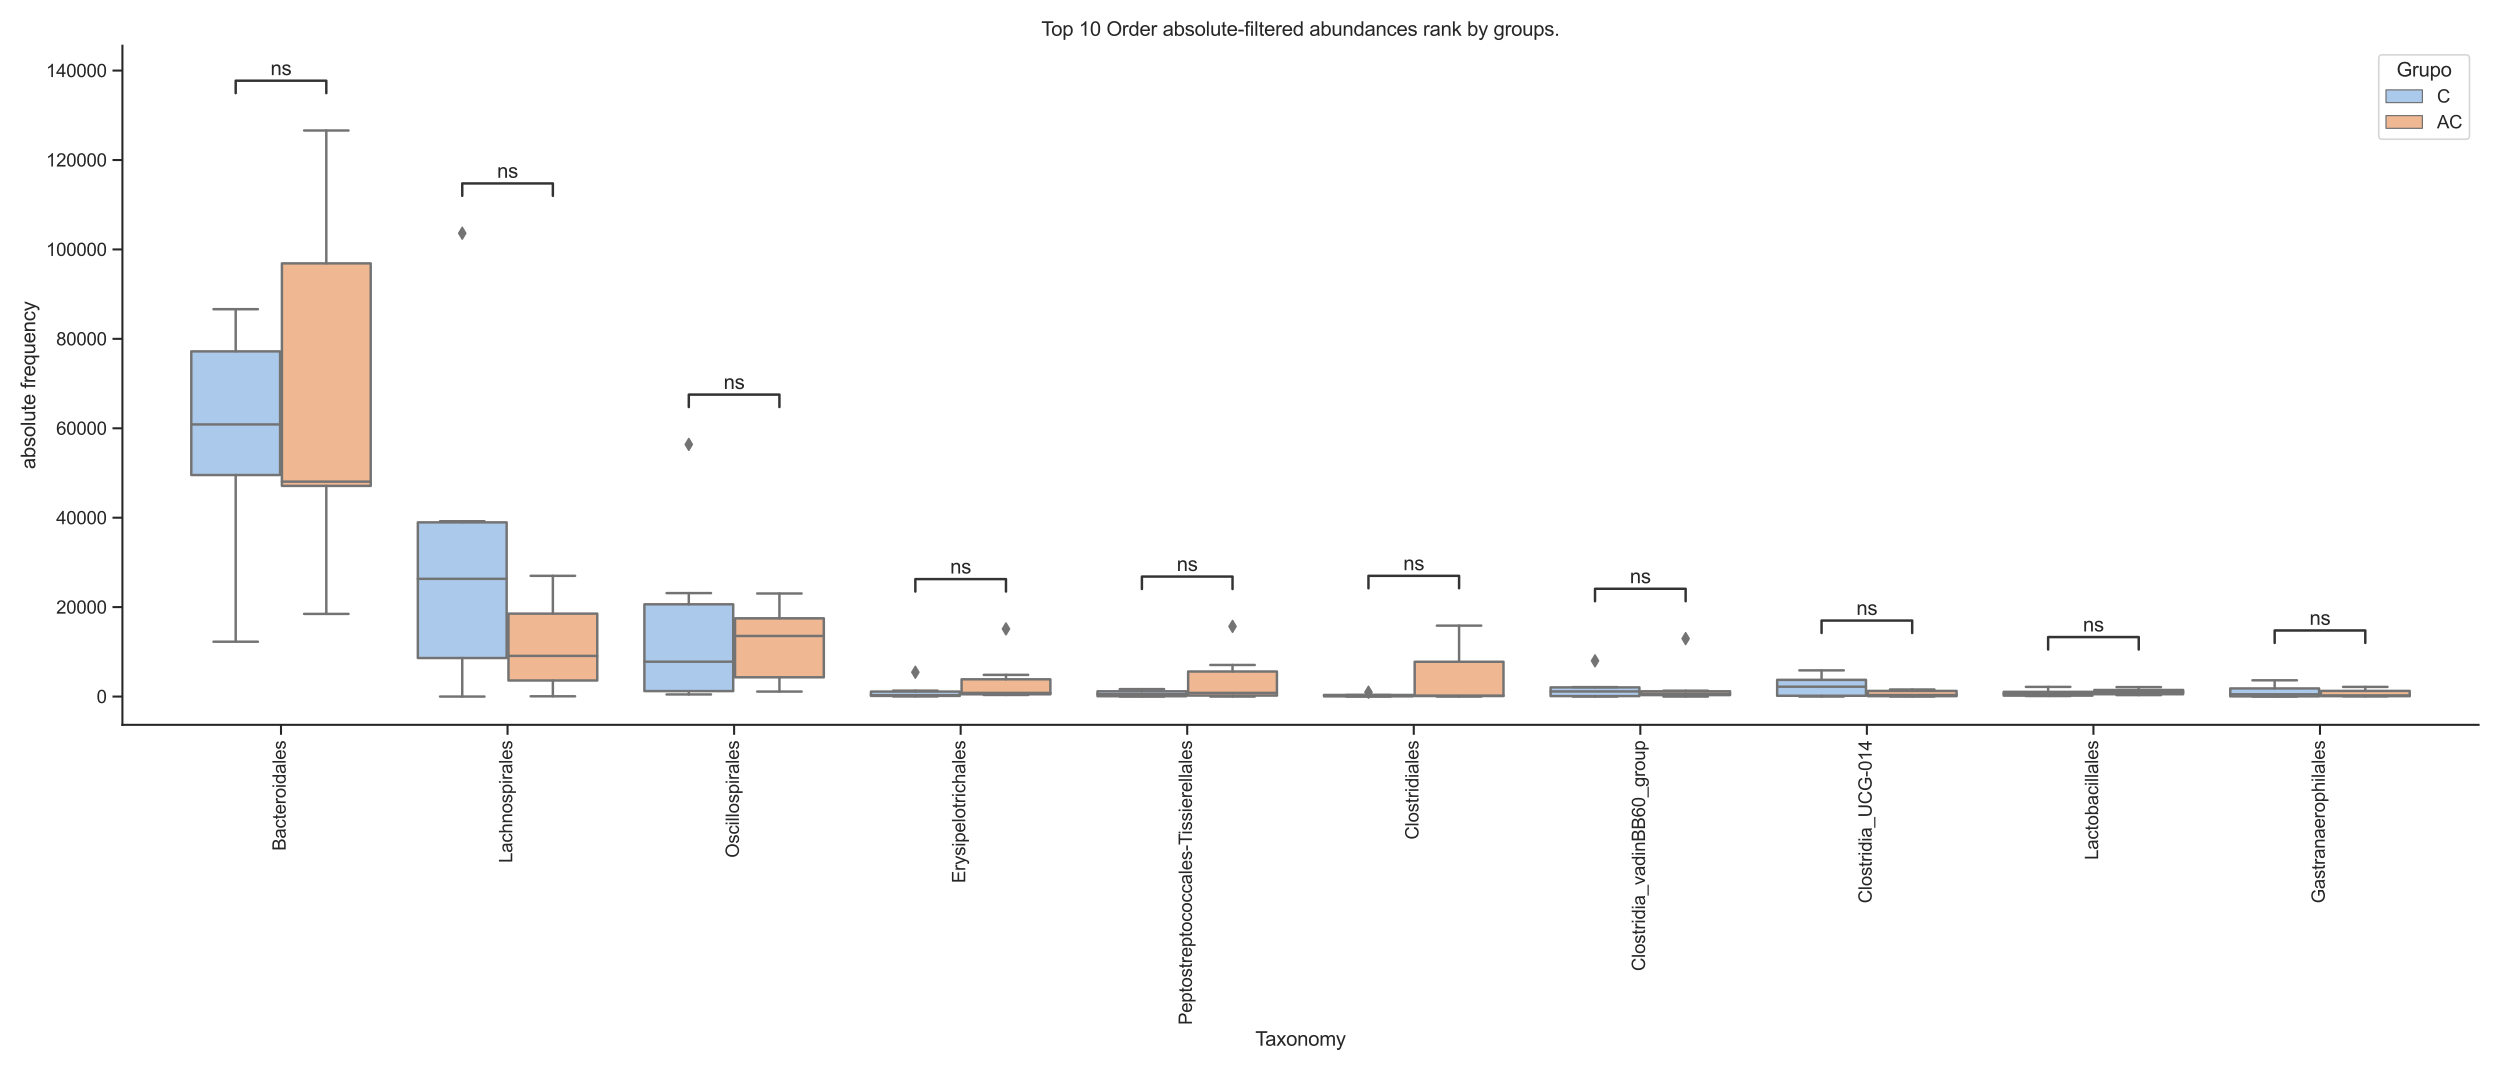 <?xml version="1.0" encoding="utf-8" standalone="no"?>
<!DOCTYPE svg PUBLIC "-//W3C//DTD SVG 1.1//EN"
  "http://www.w3.org/Graphics/SVG/1.1/DTD/svg11.dtd">
<svg xmlns:xlink="http://www.w3.org/1999/xlink" width="1512pt" height="648pt" viewBox="0 0 1512 648" xmlns="http://www.w3.org/2000/svg" version="1.1">
 <defs>
  <style type="text/css">*{stroke-linejoin: round; stroke-linecap: butt}</style>
 </defs>
 <g id="figure_1">
  <g id="patch_1">
   <path d="M 0 648 
L 1512 648 
L 1512 0 
L 0 0 
z
" style="fill: #ffffff"/>
  </g>
  <g id="axes_1">
   <g id="patch_2">
    <path d="M 74.036 438.39 
L 1499.04 438.39 
L 1499.04 27.656 
L 74.036 27.656 
z
" style="fill: #ffffff"/>
   </g>
   <g id="matplotlib.axis_1">
    <g id="xtick_1">
     <g id="line2d_1">
      <defs>
       <path id="m15e50bcde8" d="M 0 0 
L 0 6 
" style="stroke: #262626; stroke-width: 1.25"/>
      </defs>
      <g>
       <use xlink:href="#m15e50bcde8" x="169.95" y="438.39" style="fill: #262626; stroke: #262626; stroke-width: 1.25"/>
      </g>
     </g>
     <g id="text_1">
      <!-- Bacteroidales -->
      <g style="fill: #262626" transform="translate(172.794 514.536) rotate(-90) scale(0.11 -0.11)">
       <defs>
        <path id="ArialMT-42" d="M 469 0 
L 469 4581 
L 2188 4581 
Q 2713 4581 3030 4442 
Q 3347 4303 3526 4014 
Q 3706 3725 3706 3409 
Q 3706 3116 3547 2856 
Q 3388 2597 3066 2438 
Q 3481 2316 3704 2022 
Q 3928 1728 3928 1328 
Q 3928 1006 3792 729 
Q 3656 453 3456 303 
Q 3256 153 2954 76 
Q 2653 0 2216 0 
L 469 0 
z
M 1075 2656 
L 2066 2656 
Q 2469 2656 2644 2709 
Q 2875 2778 2992 2937 
Q 3109 3097 3109 3338 
Q 3109 3566 3000 3739 
Q 2891 3913 2687 3977 
Q 2484 4041 1991 4041 
L 1075 4041 
L 1075 2656 
z
M 1075 541 
L 2216 541 
Q 2509 541 2628 563 
Q 2838 600 2978 687 
Q 3119 775 3209 942 
Q 3300 1109 3300 1328 
Q 3300 1584 3169 1773 
Q 3038 1963 2805 2039 
Q 2572 2116 2134 2116 
L 1075 2116 
L 1075 541 
z
" transform="scale(0.016)"/>
        <path id="ArialMT-61" d="M 2588 409 
Q 2275 144 1986 34 
Q 1697 -75 1366 -75 
Q 819 -75 525 192 
Q 231 459 231 875 
Q 231 1119 342 1320 
Q 453 1522 633 1644 
Q 813 1766 1038 1828 
Q 1203 1872 1538 1913 
Q 2219 1994 2541 2106 
Q 2544 2222 2544 2253 
Q 2544 2597 2384 2738 
Q 2169 2928 1744 2928 
Q 1347 2928 1158 2789 
Q 969 2650 878 2297 
L 328 2372 
Q 403 2725 575 2942 
Q 747 3159 1072 3276 
Q 1397 3394 1825 3394 
Q 2250 3394 2515 3294 
Q 2781 3194 2906 3042 
Q 3031 2891 3081 2659 
Q 3109 2516 3109 2141 
L 3109 1391 
Q 3109 606 3145 398 
Q 3181 191 3288 0 
L 2700 0 
Q 2613 175 2588 409 
z
M 2541 1666 
Q 2234 1541 1622 1453 
Q 1275 1403 1131 1340 
Q 988 1278 909 1158 
Q 831 1038 831 891 
Q 831 666 1001 516 
Q 1172 366 1500 366 
Q 1825 366 2078 508 
Q 2331 650 2450 897 
Q 2541 1088 2541 1459 
L 2541 1666 
z
" transform="scale(0.016)"/>
        <path id="ArialMT-63" d="M 2588 1216 
L 3141 1144 
Q 3050 572 2676 248 
Q 2303 -75 1759 -75 
Q 1078 -75 664 370 
Q 250 816 250 1647 
Q 250 2184 428 2587 
Q 606 2991 970 3192 
Q 1334 3394 1763 3394 
Q 2303 3394 2647 3120 
Q 2991 2847 3088 2344 
L 2541 2259 
Q 2463 2594 2264 2762 
Q 2066 2931 1784 2931 
Q 1359 2931 1093 2626 
Q 828 2322 828 1663 
Q 828 994 1084 691 
Q 1341 388 1753 388 
Q 2084 388 2306 591 
Q 2528 794 2588 1216 
z
" transform="scale(0.016)"/>
        <path id="ArialMT-74" d="M 1650 503 
L 1731 6 
Q 1494 -44 1306 -44 
Q 1000 -44 831 53 
Q 663 150 594 308 
Q 525 466 525 972 
L 525 2881 
L 113 2881 
L 113 3319 
L 525 3319 
L 525 4141 
L 1084 4478 
L 1084 3319 
L 1650 3319 
L 1650 2881 
L 1084 2881 
L 1084 941 
Q 1084 700 1114 631 
Q 1144 563 1211 522 
Q 1278 481 1403 481 
Q 1497 481 1650 503 
z
" transform="scale(0.016)"/>
        <path id="ArialMT-65" d="M 2694 1069 
L 3275 997 
Q 3138 488 2766 206 
Q 2394 -75 1816 -75 
Q 1088 -75 661 373 
Q 234 822 234 1631 
Q 234 2469 665 2931 
Q 1097 3394 1784 3394 
Q 2450 3394 2872 2941 
Q 3294 2488 3294 1666 
Q 3294 1616 3291 1516 
L 816 1516 
Q 847 969 1125 678 
Q 1403 388 1819 388 
Q 2128 388 2347 550 
Q 2566 713 2694 1069 
z
M 847 1978 
L 2700 1978 
Q 2663 2397 2488 2606 
Q 2219 2931 1791 2931 
Q 1403 2931 1139 2672 
Q 875 2413 847 1978 
z
" transform="scale(0.016)"/>
        <path id="ArialMT-72" d="M 416 0 
L 416 3319 
L 922 3319 
L 922 2816 
Q 1116 3169 1280 3281 
Q 1444 3394 1641 3394 
Q 1925 3394 2219 3213 
L 2025 2691 
Q 1819 2813 1613 2813 
Q 1428 2813 1281 2702 
Q 1134 2591 1072 2394 
Q 978 2094 978 1738 
L 978 0 
L 416 0 
z
" transform="scale(0.016)"/>
        <path id="ArialMT-6f" d="M 213 1659 
Q 213 2581 725 3025 
Q 1153 3394 1769 3394 
Q 2453 3394 2887 2945 
Q 3322 2497 3322 1706 
Q 3322 1066 3130 698 
Q 2938 331 2570 128 
Q 2203 -75 1769 -75 
Q 1072 -75 642 372 
Q 213 819 213 1659 
z
M 791 1659 
Q 791 1022 1069 705 
Q 1347 388 1769 388 
Q 2188 388 2466 706 
Q 2744 1025 2744 1678 
Q 2744 2294 2464 2611 
Q 2184 2928 1769 2928 
Q 1347 2928 1069 2612 
Q 791 2297 791 1659 
z
" transform="scale(0.016)"/>
        <path id="ArialMT-69" d="M 425 3934 
L 425 4581 
L 988 4581 
L 988 3934 
L 425 3934 
z
M 425 0 
L 425 3319 
L 988 3319 
L 988 0 
L 425 0 
z
" transform="scale(0.016)"/>
        <path id="ArialMT-64" d="M 2575 0 
L 2575 419 
Q 2259 -75 1647 -75 
Q 1250 -75 917 144 
Q 584 363 401 755 
Q 219 1147 219 1656 
Q 219 2153 384 2558 
Q 550 2963 881 3178 
Q 1213 3394 1622 3394 
Q 1922 3394 2156 3267 
Q 2391 3141 2538 2938 
L 2538 4581 
L 3097 4581 
L 3097 0 
L 2575 0 
z
M 797 1656 
Q 797 1019 1065 703 
Q 1334 388 1700 388 
Q 2069 388 2326 689 
Q 2584 991 2584 1609 
Q 2584 2291 2321 2609 
Q 2059 2928 1675 2928 
Q 1300 2928 1048 2622 
Q 797 2316 797 1656 
z
" transform="scale(0.016)"/>
        <path id="ArialMT-6c" d="M 409 0 
L 409 4581 
L 972 4581 
L 972 0 
L 409 0 
z
" transform="scale(0.016)"/>
        <path id="ArialMT-73" d="M 197 991 
L 753 1078 
Q 800 744 1014 566 
Q 1228 388 1613 388 
Q 2000 388 2187 545 
Q 2375 703 2375 916 
Q 2375 1106 2209 1216 
Q 2094 1291 1634 1406 
Q 1016 1563 777 1677 
Q 538 1791 414 1992 
Q 291 2194 291 2438 
Q 291 2659 392 2848 
Q 494 3038 669 3163 
Q 800 3259 1026 3326 
Q 1253 3394 1513 3394 
Q 1903 3394 2198 3281 
Q 2494 3169 2634 2976 
Q 2775 2784 2828 2463 
L 2278 2388 
Q 2241 2644 2061 2787 
Q 1881 2931 1553 2931 
Q 1166 2931 1000 2803 
Q 834 2675 834 2503 
Q 834 2394 903 2306 
Q 972 2216 1119 2156 
Q 1203 2125 1616 2013 
Q 2213 1853 2448 1751 
Q 2684 1650 2818 1456 
Q 2953 1263 2953 975 
Q 2953 694 2789 445 
Q 2625 197 2315 61 
Q 2006 -75 1616 -75 
Q 969 -75 630 194 
Q 291 463 197 991 
z
" transform="scale(0.016)"/>
       </defs>
       <use xlink:href="#ArialMT-42"/>
       <use xlink:href="#ArialMT-61" x="66.699"/>
       <use xlink:href="#ArialMT-63" x="122.314"/>
       <use xlink:href="#ArialMT-74" x="172.314"/>
       <use xlink:href="#ArialMT-65" x="200.098"/>
       <use xlink:href="#ArialMT-72" x="255.713"/>
       <use xlink:href="#ArialMT-6f" x="289.014"/>
       <use xlink:href="#ArialMT-69" x="344.629"/>
       <use xlink:href="#ArialMT-64" x="366.846"/>
       <use xlink:href="#ArialMT-61" x="422.461"/>
       <use xlink:href="#ArialMT-6c" x="478.076"/>
       <use xlink:href="#ArialMT-65" x="500.293"/>
       <use xlink:href="#ArialMT-73" x="555.908"/>
      </g>
     </g>
    </g>
    <g id="xtick_2">
     <g id="line2d_2">
      <g>
       <use xlink:href="#m15e50bcde8" x="306.97" y="438.39" style="fill: #262626; stroke: #262626; stroke-width: 1.25"/>
      </g>
     </g>
     <g id="text_2">
      <!-- Lachnospirales -->
      <g style="fill: #262626" transform="translate(309.813 521.877) rotate(-90) scale(0.11 -0.11)">
       <defs>
        <path id="ArialMT-4c" d="M 469 0 
L 469 4581 
L 1075 4581 
L 1075 541 
L 3331 541 
L 3331 0 
L 469 0 
z
" transform="scale(0.016)"/>
        <path id="ArialMT-68" d="M 422 0 
L 422 4581 
L 984 4581 
L 984 2938 
Q 1378 3394 1978 3394 
Q 2347 3394 2619 3248 
Q 2891 3103 3008 2847 
Q 3125 2591 3125 2103 
L 3125 0 
L 2563 0 
L 2563 2103 
Q 2563 2525 2380 2717 
Q 2197 2909 1863 2909 
Q 1613 2909 1392 2779 
Q 1172 2650 1078 2428 
Q 984 2206 984 1816 
L 984 0 
L 422 0 
z
" transform="scale(0.016)"/>
        <path id="ArialMT-6e" d="M 422 0 
L 422 3319 
L 928 3319 
L 928 2847 
Q 1294 3394 1984 3394 
Q 2284 3394 2536 3286 
Q 2788 3178 2913 3003 
Q 3038 2828 3088 2588 
Q 3119 2431 3119 2041 
L 3119 0 
L 2556 0 
L 2556 2019 
Q 2556 2363 2490 2533 
Q 2425 2703 2258 2804 
Q 2091 2906 1866 2906 
Q 1506 2906 1245 2678 
Q 984 2450 984 1813 
L 984 0 
L 422 0 
z
" transform="scale(0.016)"/>
        <path id="ArialMT-70" d="M 422 -1272 
L 422 3319 
L 934 3319 
L 934 2888 
Q 1116 3141 1344 3267 
Q 1572 3394 1897 3394 
Q 2322 3394 2647 3175 
Q 2972 2956 3137 2557 
Q 3303 2159 3303 1684 
Q 3303 1175 3120 767 
Q 2938 359 2589 142 
Q 2241 -75 1856 -75 
Q 1575 -75 1351 44 
Q 1128 163 984 344 
L 984 -1272 
L 422 -1272 
z
M 931 1641 
Q 931 1000 1190 694 
Q 1450 388 1819 388 
Q 2194 388 2461 705 
Q 2728 1022 2728 1688 
Q 2728 2322 2467 2637 
Q 2206 2953 1844 2953 
Q 1484 2953 1207 2617 
Q 931 2281 931 1641 
z
" transform="scale(0.016)"/>
       </defs>
       <use xlink:href="#ArialMT-4c"/>
       <use xlink:href="#ArialMT-61" x="55.615"/>
       <use xlink:href="#ArialMT-63" x="111.23"/>
       <use xlink:href="#ArialMT-68" x="161.23"/>
       <use xlink:href="#ArialMT-6e" x="216.846"/>
       <use xlink:href="#ArialMT-6f" x="272.461"/>
       <use xlink:href="#ArialMT-73" x="328.076"/>
       <use xlink:href="#ArialMT-70" x="378.076"/>
       <use xlink:href="#ArialMT-69" x="433.691"/>
       <use xlink:href="#ArialMT-72" x="455.908"/>
       <use xlink:href="#ArialMT-61" x="489.209"/>
       <use xlink:href="#ArialMT-6c" x="544.824"/>
       <use xlink:href="#ArialMT-65" x="567.041"/>
       <use xlink:href="#ArialMT-73" x="622.656"/>
      </g>
     </g>
    </g>
    <g id="xtick_3">
     <g id="line2d_3">
      <g>
       <use xlink:href="#m15e50bcde8" x="443.989" y="438.39" style="fill: #262626; stroke: #262626; stroke-width: 1.25"/>
      </g>
     </g>
     <g id="text_3">
      <!-- Oscillospirales -->
      <g style="fill: #262626" transform="translate(446.903 518.797) rotate(-90) scale(0.11 -0.11)">
       <defs>
        <path id="ArialMT-4f" d="M 309 2231 
Q 309 3372 921 4017 
Q 1534 4663 2503 4663 
Q 3138 4663 3647 4359 
Q 4156 4056 4423 3514 
Q 4691 2972 4691 2284 
Q 4691 1588 4409 1038 
Q 4128 488 3612 205 
Q 3097 -78 2500 -78 
Q 1853 -78 1343 234 
Q 834 547 571 1087 
Q 309 1628 309 2231 
z
M 934 2222 
Q 934 1394 1379 917 
Q 1825 441 2497 441 
Q 3181 441 3623 922 
Q 4066 1403 4066 2288 
Q 4066 2847 3877 3264 
Q 3688 3681 3323 3911 
Q 2959 4141 2506 4141 
Q 1863 4141 1398 3698 
Q 934 3256 934 2222 
z
" transform="scale(0.016)"/>
       </defs>
       <use xlink:href="#ArialMT-4f"/>
       <use xlink:href="#ArialMT-73" x="77.783"/>
       <use xlink:href="#ArialMT-63" x="127.783"/>
       <use xlink:href="#ArialMT-69" x="177.783"/>
       <use xlink:href="#ArialMT-6c" x="200"/>
       <use xlink:href="#ArialMT-6c" x="222.217"/>
       <use xlink:href="#ArialMT-6f" x="244.434"/>
       <use xlink:href="#ArialMT-73" x="300.049"/>
       <use xlink:href="#ArialMT-70" x="350.049"/>
       <use xlink:href="#ArialMT-69" x="405.664"/>
       <use xlink:href="#ArialMT-72" x="427.881"/>
       <use xlink:href="#ArialMT-61" x="461.182"/>
       <use xlink:href="#ArialMT-6c" x="516.797"/>
       <use xlink:href="#ArialMT-65" x="539.014"/>
       <use xlink:href="#ArialMT-73" x="594.629"/>
      </g>
     </g>
    </g>
    <g id="xtick_4">
     <g id="line2d_4">
      <g>
       <use xlink:href="#m15e50bcde8" x="581.009" y="438.39" style="fill: #262626; stroke: #262626; stroke-width: 1.25"/>
      </g>
     </g>
     <g id="text_4">
      <!-- Erysipelotrichales -->
      <g style="fill: #262626" transform="translate(583.788 534.087) rotate(-90) scale(0.11 -0.11)">
       <defs>
        <path id="ArialMT-45" d="M 506 0 
L 506 4581 
L 3819 4581 
L 3819 4041 
L 1113 4041 
L 1113 2638 
L 3647 2638 
L 3647 2100 
L 1113 2100 
L 1113 541 
L 3925 541 
L 3925 0 
L 506 0 
z
" transform="scale(0.016)"/>
        <path id="ArialMT-79" d="M 397 -1278 
L 334 -750 
Q 519 -800 656 -800 
Q 844 -800 956 -737 
Q 1069 -675 1141 -563 
Q 1194 -478 1313 -144 
Q 1328 -97 1363 -6 
L 103 3319 
L 709 3319 
L 1400 1397 
Q 1534 1031 1641 628 
Q 1738 1016 1872 1384 
L 2581 3319 
L 3144 3319 
L 1881 -56 
Q 1678 -603 1566 -809 
Q 1416 -1088 1222 -1217 
Q 1028 -1347 759 -1347 
Q 597 -1347 397 -1278 
z
" transform="scale(0.016)"/>
       </defs>
       <use xlink:href="#ArialMT-45"/>
       <use xlink:href="#ArialMT-72" x="66.699"/>
       <use xlink:href="#ArialMT-79" x="100"/>
       <use xlink:href="#ArialMT-73" x="150"/>
       <use xlink:href="#ArialMT-69" x="200"/>
       <use xlink:href="#ArialMT-70" x="222.217"/>
       <use xlink:href="#ArialMT-65" x="277.832"/>
       <use xlink:href="#ArialMT-6c" x="333.447"/>
       <use xlink:href="#ArialMT-6f" x="355.664"/>
       <use xlink:href="#ArialMT-74" x="411.279"/>
       <use xlink:href="#ArialMT-72" x="439.062"/>
       <use xlink:href="#ArialMT-69" x="472.363"/>
       <use xlink:href="#ArialMT-63" x="494.58"/>
       <use xlink:href="#ArialMT-68" x="544.58"/>
       <use xlink:href="#ArialMT-61" x="600.195"/>
       <use xlink:href="#ArialMT-6c" x="655.811"/>
       <use xlink:href="#ArialMT-65" x="678.027"/>
       <use xlink:href="#ArialMT-73" x="733.643"/>
      </g>
     </g>
    </g>
    <g id="xtick_5">
     <g id="line2d_5">
      <g>
       <use xlink:href="#m15e50bcde8" x="718.028" y="438.39" style="fill: #262626; stroke: #262626; stroke-width: 1.25"/>
      </g>
     </g>
     <g id="text_5">
      <!-- Peptostreptococcales-Tissierellales -->
      <g style="fill: #262626" transform="translate(720.872 619.875) rotate(-90) scale(0.11 -0.11)">
       <defs>
        <path id="ArialMT-50" d="M 494 0 
L 494 4581 
L 2222 4581 
Q 2678 4581 2919 4538 
Q 3256 4481 3484 4323 
Q 3713 4166 3852 3881 
Q 3991 3597 3991 3256 
Q 3991 2672 3619 2267 
Q 3247 1863 2275 1863 
L 1100 1863 
L 1100 0 
L 494 0 
z
M 1100 2403 
L 2284 2403 
Q 2872 2403 3119 2622 
Q 3366 2841 3366 3238 
Q 3366 3525 3220 3729 
Q 3075 3934 2838 4000 
Q 2684 4041 2272 4041 
L 1100 4041 
L 1100 2403 
z
" transform="scale(0.016)"/>
        <path id="ArialMT-2d" d="M 203 1375 
L 203 1941 
L 1931 1941 
L 1931 1375 
L 203 1375 
z
" transform="scale(0.016)"/>
        <path id="ArialMT-54" d="M 1659 0 
L 1659 4041 
L 150 4041 
L 150 4581 
L 3781 4581 
L 3781 4041 
L 2266 4041 
L 2266 0 
L 1659 0 
z
" transform="scale(0.016)"/>
       </defs>
       <use xlink:href="#ArialMT-50"/>
       <use xlink:href="#ArialMT-65" x="66.699"/>
       <use xlink:href="#ArialMT-70" x="122.314"/>
       <use xlink:href="#ArialMT-74" x="177.93"/>
       <use xlink:href="#ArialMT-6f" x="205.713"/>
       <use xlink:href="#ArialMT-73" x="261.328"/>
       <use xlink:href="#ArialMT-74" x="311.328"/>
       <use xlink:href="#ArialMT-72" x="339.111"/>
       <use xlink:href="#ArialMT-65" x="372.412"/>
       <use xlink:href="#ArialMT-70" x="428.027"/>
       <use xlink:href="#ArialMT-74" x="483.643"/>
       <use xlink:href="#ArialMT-6f" x="511.426"/>
       <use xlink:href="#ArialMT-63" x="567.041"/>
       <use xlink:href="#ArialMT-6f" x="617.041"/>
       <use xlink:href="#ArialMT-63" x="672.656"/>
       <use xlink:href="#ArialMT-63" x="722.656"/>
       <use xlink:href="#ArialMT-61" x="772.656"/>
       <use xlink:href="#ArialMT-6c" x="828.271"/>
       <use xlink:href="#ArialMT-65" x="850.488"/>
       <use xlink:href="#ArialMT-73" x="906.104"/>
       <use xlink:href="#ArialMT-2d" x="956.104"/>
       <use xlink:href="#ArialMT-54" x="989.404"/>
       <use xlink:href="#ArialMT-69" x="1046.738"/>
       <use xlink:href="#ArialMT-73" x="1068.955"/>
       <use xlink:href="#ArialMT-73" x="1118.955"/>
       <use xlink:href="#ArialMT-69" x="1168.955"/>
       <use xlink:href="#ArialMT-65" x="1191.172"/>
       <use xlink:href="#ArialMT-72" x="1246.787"/>
       <use xlink:href="#ArialMT-65" x="1280.088"/>
       <use xlink:href="#ArialMT-6c" x="1335.703"/>
       <use xlink:href="#ArialMT-6c" x="1357.92"/>
       <use xlink:href="#ArialMT-61" x="1380.137"/>
       <use xlink:href="#ArialMT-6c" x="1435.752"/>
       <use xlink:href="#ArialMT-65" x="1457.969"/>
       <use xlink:href="#ArialMT-73" x="1513.584"/>
      </g>
     </g>
    </g>
    <g id="xtick_6">
     <g id="line2d_6">
      <g>
       <use xlink:href="#m15e50bcde8" x="855.048" y="438.39" style="fill: #262626; stroke: #262626; stroke-width: 1.25"/>
      </g>
     </g>
     <g id="text_6">
      <!-- Clostridiales -->
      <g style="fill: #262626" transform="translate(857.892 507.797) rotate(-90) scale(0.11 -0.11)">
       <defs>
        <path id="ArialMT-43" d="M 3763 1606 
L 4369 1453 
Q 4178 706 3683 314 
Q 3188 -78 2472 -78 
Q 1731 -78 1267 223 
Q 803 525 561 1097 
Q 319 1669 319 2325 
Q 319 3041 592 3573 
Q 866 4106 1370 4382 
Q 1875 4659 2481 4659 
Q 3169 4659 3637 4309 
Q 4106 3959 4291 3325 
L 3694 3184 
Q 3534 3684 3231 3912 
Q 2928 4141 2469 4141 
Q 1941 4141 1586 3887 
Q 1231 3634 1087 3207 
Q 944 2781 944 2328 
Q 944 1744 1114 1308 
Q 1284 872 1643 656 
Q 2003 441 2422 441 
Q 2931 441 3284 734 
Q 3638 1028 3763 1606 
z
" transform="scale(0.016)"/>
       </defs>
       <use xlink:href="#ArialMT-43"/>
       <use xlink:href="#ArialMT-6c" x="72.217"/>
       <use xlink:href="#ArialMT-6f" x="94.434"/>
       <use xlink:href="#ArialMT-73" x="150.049"/>
       <use xlink:href="#ArialMT-74" x="200.049"/>
       <use xlink:href="#ArialMT-72" x="227.832"/>
       <use xlink:href="#ArialMT-69" x="261.133"/>
       <use xlink:href="#ArialMT-64" x="283.35"/>
       <use xlink:href="#ArialMT-69" x="338.965"/>
       <use xlink:href="#ArialMT-61" x="361.182"/>
       <use xlink:href="#ArialMT-6c" x="416.797"/>
       <use xlink:href="#ArialMT-65" x="439.014"/>
       <use xlink:href="#ArialMT-73" x="494.629"/>
      </g>
     </g>
    </g>
    <g id="xtick_7">
     <g id="line2d_7">
      <g>
       <use xlink:href="#m15e50bcde8" x="992.068" y="438.39" style="fill: #262626; stroke: #262626; stroke-width: 1.25"/>
      </g>
     </g>
     <g id="text_7">
      <!-- Clostridia_vadinBB60_group -->
      <g style="fill: #262626" transform="translate(994.914 587.305) rotate(-90) scale(0.11 -0.11)">
       <defs>
        <path id="ArialMT-5f" d="M -97 -1272 
L -97 -866 
L 3631 -866 
L 3631 -1272 
L -97 -1272 
z
" transform="scale(0.016)"/>
        <path id="ArialMT-76" d="M 1344 0 
L 81 3319 
L 675 3319 
L 1388 1331 
Q 1503 1009 1600 663 
Q 1675 925 1809 1294 
L 2547 3319 
L 3125 3319 
L 1869 0 
L 1344 0 
z
" transform="scale(0.016)"/>
        <path id="ArialMT-36" d="M 3184 3459 
L 2625 3416 
Q 2550 3747 2413 3897 
Q 2184 4138 1850 4138 
Q 1581 4138 1378 3988 
Q 1113 3794 959 3422 
Q 806 3050 800 2363 
Q 1003 2672 1297 2822 
Q 1591 2972 1913 2972 
Q 2475 2972 2870 2558 
Q 3266 2144 3266 1488 
Q 3266 1056 3080 686 
Q 2894 316 2569 119 
Q 2244 -78 1831 -78 
Q 1128 -78 684 439 
Q 241 956 241 2144 
Q 241 3472 731 4075 
Q 1159 4600 1884 4600 
Q 2425 4600 2770 4297 
Q 3116 3994 3184 3459 
z
M 888 1484 
Q 888 1194 1011 928 
Q 1134 663 1356 523 
Q 1578 384 1822 384 
Q 2178 384 2434 671 
Q 2691 959 2691 1453 
Q 2691 1928 2437 2201 
Q 2184 2475 1800 2475 
Q 1419 2475 1153 2201 
Q 888 1928 888 1484 
z
" transform="scale(0.016)"/>
        <path id="ArialMT-30" d="M 266 2259 
Q 266 3072 433 3567 
Q 600 4063 929 4331 
Q 1259 4600 1759 4600 
Q 2128 4600 2406 4451 
Q 2684 4303 2865 4023 
Q 3047 3744 3150 3342 
Q 3253 2941 3253 2259 
Q 3253 1453 3087 958 
Q 2922 463 2592 192 
Q 2263 -78 1759 -78 
Q 1097 -78 719 397 
Q 266 969 266 2259 
z
M 844 2259 
Q 844 1131 1108 757 
Q 1372 384 1759 384 
Q 2147 384 2411 759 
Q 2675 1134 2675 2259 
Q 2675 3391 2411 3762 
Q 2147 4134 1753 4134 
Q 1366 4134 1134 3806 
Q 844 3388 844 2259 
z
" transform="scale(0.016)"/>
        <path id="ArialMT-67" d="M 319 -275 
L 866 -356 
Q 900 -609 1056 -725 
Q 1266 -881 1628 -881 
Q 2019 -881 2231 -725 
Q 2444 -569 2519 -288 
Q 2563 -116 2559 434 
Q 2191 0 1641 0 
Q 956 0 581 494 
Q 206 988 206 1678 
Q 206 2153 378 2554 
Q 550 2956 876 3175 
Q 1203 3394 1644 3394 
Q 2231 3394 2613 2919 
L 2613 3319 
L 3131 3319 
L 3131 450 
Q 3131 -325 2973 -648 
Q 2816 -972 2473 -1159 
Q 2131 -1347 1631 -1347 
Q 1038 -1347 672 -1080 
Q 306 -813 319 -275 
z
M 784 1719 
Q 784 1066 1043 766 
Q 1303 466 1694 466 
Q 2081 466 2343 764 
Q 2606 1063 2606 1700 
Q 2606 2309 2336 2618 
Q 2066 2928 1684 2928 
Q 1309 2928 1046 2623 
Q 784 2319 784 1719 
z
" transform="scale(0.016)"/>
        <path id="ArialMT-75" d="M 2597 0 
L 2597 488 
Q 2209 -75 1544 -75 
Q 1250 -75 995 37 
Q 741 150 617 320 
Q 494 491 444 738 
Q 409 903 409 1263 
L 409 3319 
L 972 3319 
L 972 1478 
Q 972 1038 1006 884 
Q 1059 663 1231 536 
Q 1403 409 1656 409 
Q 1909 409 2131 539 
Q 2353 669 2445 892 
Q 2538 1116 2538 1541 
L 2538 3319 
L 3100 3319 
L 3100 0 
L 2597 0 
z
" transform="scale(0.016)"/>
       </defs>
       <use xlink:href="#ArialMT-43"/>
       <use xlink:href="#ArialMT-6c" x="72.217"/>
       <use xlink:href="#ArialMT-6f" x="94.434"/>
       <use xlink:href="#ArialMT-73" x="150.049"/>
       <use xlink:href="#ArialMT-74" x="200.049"/>
       <use xlink:href="#ArialMT-72" x="227.832"/>
       <use xlink:href="#ArialMT-69" x="261.133"/>
       <use xlink:href="#ArialMT-64" x="283.35"/>
       <use xlink:href="#ArialMT-69" x="338.965"/>
       <use xlink:href="#ArialMT-61" x="361.182"/>
       <use xlink:href="#ArialMT-5f" x="416.797"/>
       <use xlink:href="#ArialMT-76" x="472.412"/>
       <use xlink:href="#ArialMT-61" x="522.412"/>
       <use xlink:href="#ArialMT-64" x="578.027"/>
       <use xlink:href="#ArialMT-69" x="633.643"/>
       <use xlink:href="#ArialMT-6e" x="655.859"/>
       <use xlink:href="#ArialMT-42" x="711.475"/>
       <use xlink:href="#ArialMT-42" x="778.174"/>
       <use xlink:href="#ArialMT-36" x="844.873"/>
       <use xlink:href="#ArialMT-30" x="900.488"/>
       <use xlink:href="#ArialMT-5f" x="956.104"/>
       <use xlink:href="#ArialMT-67" x="1011.719"/>
       <use xlink:href="#ArialMT-72" x="1067.334"/>
       <use xlink:href="#ArialMT-6f" x="1100.635"/>
       <use xlink:href="#ArialMT-75" x="1156.25"/>
       <use xlink:href="#ArialMT-70" x="1211.865"/>
      </g>
     </g>
    </g>
    <g id="xtick_8">
     <g id="line2d_8">
      <g>
       <use xlink:href="#m15e50bcde8" x="1129.087" y="438.39" style="fill: #262626; stroke: #262626; stroke-width: 1.25"/>
      </g>
     </g>
     <g id="text_8">
      <!-- Clostridia_UCG-014 -->
      <g style="fill: #262626" transform="translate(1131.998 546.311) rotate(-90) scale(0.11 -0.11)">
       <defs>
        <path id="ArialMT-55" d="M 3500 4581 
L 4106 4581 
L 4106 1934 
Q 4106 1244 3950 837 
Q 3794 431 3386 176 
Q 2978 -78 2316 -78 
Q 1672 -78 1262 144 
Q 853 366 678 786 
Q 503 1206 503 1934 
L 503 4581 
L 1109 4581 
L 1109 1938 
Q 1109 1341 1220 1058 
Q 1331 775 1601 622 
Q 1872 469 2263 469 
Q 2931 469 3215 772 
Q 3500 1075 3500 1938 
L 3500 4581 
z
" transform="scale(0.016)"/>
        <path id="ArialMT-47" d="M 2638 1797 
L 2638 2334 
L 4578 2338 
L 4578 638 
Q 4131 281 3656 101 
Q 3181 -78 2681 -78 
Q 2006 -78 1454 211 
Q 903 500 622 1047 
Q 341 1594 341 2269 
Q 341 2938 620 3517 
Q 900 4097 1425 4378 
Q 1950 4659 2634 4659 
Q 3131 4659 3532 4498 
Q 3934 4338 4162 4050 
Q 4391 3763 4509 3300 
L 3963 3150 
Q 3859 3500 3706 3700 
Q 3553 3900 3268 4020 
Q 2984 4141 2638 4141 
Q 2222 4141 1919 4014 
Q 1616 3888 1430 3681 
Q 1244 3475 1141 3228 
Q 966 2803 966 2306 
Q 966 1694 1177 1281 
Q 1388 869 1791 669 
Q 2194 469 2647 469 
Q 3041 469 3416 620 
Q 3791 772 3984 944 
L 3984 1797 
L 2638 1797 
z
" transform="scale(0.016)"/>
        <path id="ArialMT-31" d="M 2384 0 
L 1822 0 
L 1822 3584 
Q 1619 3391 1289 3197 
Q 959 3003 697 2906 
L 697 3450 
Q 1169 3672 1522 3987 
Q 1875 4303 2022 4600 
L 2384 4600 
L 2384 0 
z
" transform="scale(0.016)"/>
        <path id="ArialMT-34" d="M 2069 0 
L 2069 1097 
L 81 1097 
L 81 1613 
L 2172 4581 
L 2631 4581 
L 2631 1613 
L 3250 1613 
L 3250 1097 
L 2631 1097 
L 2631 0 
L 2069 0 
z
M 2069 1613 
L 2069 3678 
L 634 1613 
L 2069 1613 
z
" transform="scale(0.016)"/>
       </defs>
       <use xlink:href="#ArialMT-43"/>
       <use xlink:href="#ArialMT-6c" x="72.217"/>
       <use xlink:href="#ArialMT-6f" x="94.434"/>
       <use xlink:href="#ArialMT-73" x="150.049"/>
       <use xlink:href="#ArialMT-74" x="200.049"/>
       <use xlink:href="#ArialMT-72" x="227.832"/>
       <use xlink:href="#ArialMT-69" x="261.133"/>
       <use xlink:href="#ArialMT-64" x="283.35"/>
       <use xlink:href="#ArialMT-69" x="338.965"/>
       <use xlink:href="#ArialMT-61" x="361.182"/>
       <use xlink:href="#ArialMT-5f" x="416.797"/>
       <use xlink:href="#ArialMT-55" x="472.412"/>
       <use xlink:href="#ArialMT-43" x="544.629"/>
       <use xlink:href="#ArialMT-47" x="616.846"/>
       <use xlink:href="#ArialMT-2d" x="694.629"/>
       <use xlink:href="#ArialMT-30" x="727.93"/>
       <use xlink:href="#ArialMT-31" x="783.545"/>
       <use xlink:href="#ArialMT-34" x="839.16"/>
      </g>
     </g>
    </g>
    <g id="xtick_9">
     <g id="line2d_9">
      <g>
       <use xlink:href="#m15e50bcde8" x="1266.107" y="438.39" style="fill: #262626; stroke: #262626; stroke-width: 1.25"/>
      </g>
     </g>
     <g id="text_9">
      <!-- Lactobacillales -->
      <g style="fill: #262626" transform="translate(1268.95 520.041) rotate(-90) scale(0.11 -0.11)">
       <defs>
        <path id="ArialMT-62" d="M 941 0 
L 419 0 
L 419 4581 
L 981 4581 
L 981 2947 
Q 1338 3394 1891 3394 
Q 2197 3394 2470 3270 
Q 2744 3147 2920 2923 
Q 3097 2700 3197 2384 
Q 3297 2069 3297 1709 
Q 3297 856 2875 390 
Q 2453 -75 1863 -75 
Q 1275 -75 941 416 
L 941 0 
z
M 934 1684 
Q 934 1088 1097 822 
Q 1363 388 1816 388 
Q 2184 388 2453 708 
Q 2722 1028 2722 1663 
Q 2722 2313 2464 2622 
Q 2206 2931 1841 2931 
Q 1472 2931 1203 2611 
Q 934 2291 934 1684 
z
" transform="scale(0.016)"/>
       </defs>
       <use xlink:href="#ArialMT-4c"/>
       <use xlink:href="#ArialMT-61" x="55.615"/>
       <use xlink:href="#ArialMT-63" x="111.23"/>
       <use xlink:href="#ArialMT-74" x="161.23"/>
       <use xlink:href="#ArialMT-6f" x="189.014"/>
       <use xlink:href="#ArialMT-62" x="244.629"/>
       <use xlink:href="#ArialMT-61" x="300.244"/>
       <use xlink:href="#ArialMT-63" x="355.859"/>
       <use xlink:href="#ArialMT-69" x="405.859"/>
       <use xlink:href="#ArialMT-6c" x="428.076"/>
       <use xlink:href="#ArialMT-6c" x="450.293"/>
       <use xlink:href="#ArialMT-61" x="472.51"/>
       <use xlink:href="#ArialMT-6c" x="528.125"/>
       <use xlink:href="#ArialMT-65" x="550.342"/>
       <use xlink:href="#ArialMT-73" x="605.957"/>
      </g>
     </g>
    </g>
    <g id="xtick_10">
     <g id="line2d_10">
      <g>
       <use xlink:href="#m15e50bcde8" x="1403.126" y="438.39" style="fill: #262626; stroke: #262626; stroke-width: 1.25"/>
      </g>
     </g>
     <g id="text_10">
      <!-- Gastranaerophilales -->
      <g style="fill: #262626" transform="translate(1406.037 546.33) rotate(-90) scale(0.11 -0.11)">
       <use xlink:href="#ArialMT-47"/>
       <use xlink:href="#ArialMT-61" x="77.783"/>
       <use xlink:href="#ArialMT-73" x="133.398"/>
       <use xlink:href="#ArialMT-74" x="183.398"/>
       <use xlink:href="#ArialMT-72" x="211.182"/>
       <use xlink:href="#ArialMT-61" x="244.482"/>
       <use xlink:href="#ArialMT-6e" x="300.098"/>
       <use xlink:href="#ArialMT-61" x="355.713"/>
       <use xlink:href="#ArialMT-65" x="411.328"/>
       <use xlink:href="#ArialMT-72" x="466.943"/>
       <use xlink:href="#ArialMT-6f" x="500.244"/>
       <use xlink:href="#ArialMT-70" x="555.859"/>
       <use xlink:href="#ArialMT-68" x="611.475"/>
       <use xlink:href="#ArialMT-69" x="667.09"/>
       <use xlink:href="#ArialMT-6c" x="689.307"/>
       <use xlink:href="#ArialMT-61" x="711.523"/>
       <use xlink:href="#ArialMT-6c" x="767.139"/>
       <use xlink:href="#ArialMT-65" x="789.355"/>
       <use xlink:href="#ArialMT-73" x="844.971"/>
      </g>
     </g>
    </g>
    <g id="text_11">
     <!-- Taxonomy -->
     <g style="fill: #262626" transform="translate(759.197 632.464) scale(0.12 -0.12)">
      <defs>
       <path id="ArialMT-78" d="M 47 0 
L 1259 1725 
L 138 3319 
L 841 3319 
L 1350 2541 
Q 1494 2319 1581 2169 
Q 1719 2375 1834 2534 
L 2394 3319 
L 3066 3319 
L 1919 1756 
L 3153 0 
L 2463 0 
L 1781 1031 
L 1600 1309 
L 728 0 
L 47 0 
z
" transform="scale(0.016)"/>
       <path id="ArialMT-6d" d="M 422 0 
L 422 3319 
L 925 3319 
L 925 2853 
Q 1081 3097 1340 3245 
Q 1600 3394 1931 3394 
Q 2300 3394 2536 3241 
Q 2772 3088 2869 2813 
Q 3263 3394 3894 3394 
Q 4388 3394 4653 3120 
Q 4919 2847 4919 2278 
L 4919 0 
L 4359 0 
L 4359 2091 
Q 4359 2428 4304 2576 
Q 4250 2725 4106 2815 
Q 3963 2906 3769 2906 
Q 3419 2906 3187 2673 
Q 2956 2441 2956 1928 
L 2956 0 
L 2394 0 
L 2394 2156 
Q 2394 2531 2256 2718 
Q 2119 2906 1806 2906 
Q 1569 2906 1367 2781 
Q 1166 2656 1075 2415 
Q 984 2175 984 1722 
L 984 0 
L 422 0 
z
" transform="scale(0.016)"/>
      </defs>
      <use xlink:href="#ArialMT-54"/>
      <use xlink:href="#ArialMT-61" x="49.959"/>
      <use xlink:href="#ArialMT-78" x="105.574"/>
      <use xlink:href="#ArialMT-6f" x="155.574"/>
      <use xlink:href="#ArialMT-6e" x="211.189"/>
      <use xlink:href="#ArialMT-6f" x="266.805"/>
      <use xlink:href="#ArialMT-6d" x="322.42"/>
      <use xlink:href="#ArialMT-79" x="405.721"/>
     </g>
    </g>
   </g>
   <g id="matplotlib.axis_2">
    <g id="ytick_1">
     <g id="line2d_11">
      <defs>
       <path id="m10e20bf8b4" d="M 0 0 
L -6 0 
" style="stroke: #262626; stroke-width: 1.25"/>
      </defs>
      <g>
       <use xlink:href="#m10e20bf8b4" x="74.036" y="421.273" style="fill: #262626; stroke: #262626; stroke-width: 1.25"/>
      </g>
     </g>
     <g id="text_12">
      <!-- 0 -->
      <g style="fill: #262626" transform="translate(58.419 425.21) scale(0.11 -0.11)">
       <use xlink:href="#ArialMT-30"/>
      </g>
     </g>
    </g>
    <g id="ytick_2">
     <g id="line2d_12">
      <g>
       <use xlink:href="#m10e20bf8b4" x="74.036" y="367.19" style="fill: #262626; stroke: #262626; stroke-width: 1.25"/>
      </g>
     </g>
     <g id="text_13">
      <!-- 20000 -->
      <g style="fill: #262626" transform="translate(33.951 371.127) scale(0.11 -0.11)">
       <defs>
        <path id="ArialMT-32" d="M 3222 541 
L 3222 0 
L 194 0 
Q 188 203 259 391 
Q 375 700 629 1000 
Q 884 1300 1366 1694 
Q 2113 2306 2375 2664 
Q 2638 3022 2638 3341 
Q 2638 3675 2398 3904 
Q 2159 4134 1775 4134 
Q 1369 4134 1125 3890 
Q 881 3647 878 3216 
L 300 3275 
Q 359 3922 746 4261 
Q 1134 4600 1788 4600 
Q 2447 4600 2831 4234 
Q 3216 3869 3216 3328 
Q 3216 3053 3103 2787 
Q 2991 2522 2730 2228 
Q 2469 1934 1863 1422 
Q 1356 997 1212 845 
Q 1069 694 975 541 
L 3222 541 
z
" transform="scale(0.016)"/>
       </defs>
       <use xlink:href="#ArialMT-32"/>
       <use xlink:href="#ArialMT-30" x="55.615"/>
       <use xlink:href="#ArialMT-30" x="111.23"/>
       <use xlink:href="#ArialMT-30" x="166.846"/>
       <use xlink:href="#ArialMT-30" x="222.461"/>
      </g>
     </g>
    </g>
    <g id="ytick_3">
     <g id="line2d_13">
      <g>
       <use xlink:href="#m10e20bf8b4" x="74.036" y="313.107" style="fill: #262626; stroke: #262626; stroke-width: 1.25"/>
      </g>
     </g>
     <g id="text_14">
      <!-- 40000 -->
      <g style="fill: #262626" transform="translate(33.951 317.044) scale(0.11 -0.11)">
       <use xlink:href="#ArialMT-34"/>
       <use xlink:href="#ArialMT-30" x="55.615"/>
       <use xlink:href="#ArialMT-30" x="111.23"/>
       <use xlink:href="#ArialMT-30" x="166.846"/>
       <use xlink:href="#ArialMT-30" x="222.461"/>
      </g>
     </g>
    </g>
    <g id="ytick_4">
     <g id="line2d_14">
      <g>
       <use xlink:href="#m10e20bf8b4" x="74.036" y="259.024" style="fill: #262626; stroke: #262626; stroke-width: 1.25"/>
      </g>
     </g>
     <g id="text_15">
      <!-- 60000 -->
      <g style="fill: #262626" transform="translate(33.951 262.961) scale(0.11 -0.11)">
       <use xlink:href="#ArialMT-36"/>
       <use xlink:href="#ArialMT-30" x="55.615"/>
       <use xlink:href="#ArialMT-30" x="111.23"/>
       <use xlink:href="#ArialMT-30" x="166.846"/>
       <use xlink:href="#ArialMT-30" x="222.461"/>
      </g>
     </g>
    </g>
    <g id="ytick_5">
     <g id="line2d_15">
      <g>
       <use xlink:href="#m10e20bf8b4" x="74.036" y="204.941" style="fill: #262626; stroke: #262626; stroke-width: 1.25"/>
      </g>
     </g>
     <g id="text_16">
      <!-- 80000 -->
      <g style="fill: #262626" transform="translate(33.951 208.878) scale(0.11 -0.11)">
       <defs>
        <path id="ArialMT-38" d="M 1131 2484 
Q 781 2613 612 2850 
Q 444 3088 444 3419 
Q 444 3919 803 4259 
Q 1163 4600 1759 4600 
Q 2359 4600 2725 4251 
Q 3091 3903 3091 3403 
Q 3091 3084 2923 2848 
Q 2756 2613 2416 2484 
Q 2838 2347 3058 2040 
Q 3278 1734 3278 1309 
Q 3278 722 2862 322 
Q 2447 -78 1769 -78 
Q 1091 -78 675 323 
Q 259 725 259 1325 
Q 259 1772 486 2073 
Q 713 2375 1131 2484 
z
M 1019 3438 
Q 1019 3113 1228 2906 
Q 1438 2700 1772 2700 
Q 2097 2700 2305 2904 
Q 2513 3109 2513 3406 
Q 2513 3716 2298 3927 
Q 2084 4138 1766 4138 
Q 1444 4138 1231 3931 
Q 1019 3725 1019 3438 
z
M 838 1322 
Q 838 1081 952 856 
Q 1066 631 1291 507 
Q 1516 384 1775 384 
Q 2178 384 2440 643 
Q 2703 903 2703 1303 
Q 2703 1709 2433 1975 
Q 2163 2241 1756 2241 
Q 1359 2241 1098 1978 
Q 838 1716 838 1322 
z
" transform="scale(0.016)"/>
       </defs>
       <use xlink:href="#ArialMT-38"/>
       <use xlink:href="#ArialMT-30" x="55.615"/>
       <use xlink:href="#ArialMT-30" x="111.23"/>
       <use xlink:href="#ArialMT-30" x="166.846"/>
       <use xlink:href="#ArialMT-30" x="222.461"/>
      </g>
     </g>
    </g>
    <g id="ytick_6">
     <g id="line2d_16">
      <g>
       <use xlink:href="#m10e20bf8b4" x="74.036" y="150.858" style="fill: #262626; stroke: #262626; stroke-width: 1.25"/>
      </g>
     </g>
     <g id="text_17">
      <!-- 100000 -->
      <g style="fill: #262626" transform="translate(27.834 154.795) scale(0.11 -0.11)">
       <use xlink:href="#ArialMT-31"/>
       <use xlink:href="#ArialMT-30" x="55.615"/>
       <use xlink:href="#ArialMT-30" x="111.23"/>
       <use xlink:href="#ArialMT-30" x="166.846"/>
       <use xlink:href="#ArialMT-30" x="222.461"/>
       <use xlink:href="#ArialMT-30" x="278.076"/>
      </g>
     </g>
    </g>
    <g id="ytick_7">
     <g id="line2d_17">
      <g>
       <use xlink:href="#m10e20bf8b4" x="74.036" y="96.775" style="fill: #262626; stroke: #262626; stroke-width: 1.25"/>
      </g>
     </g>
     <g id="text_18">
      <!-- 120000 -->
      <g style="fill: #262626" transform="translate(27.834 100.712) scale(0.11 -0.11)">
       <use xlink:href="#ArialMT-31"/>
       <use xlink:href="#ArialMT-32" x="55.615"/>
       <use xlink:href="#ArialMT-30" x="111.23"/>
       <use xlink:href="#ArialMT-30" x="166.846"/>
       <use xlink:href="#ArialMT-30" x="222.461"/>
       <use xlink:href="#ArialMT-30" x="278.076"/>
      </g>
     </g>
    </g>
    <g id="ytick_8">
     <g id="line2d_18">
      <g>
       <use xlink:href="#m10e20bf8b4" x="74.036" y="42.692" style="fill: #262626; stroke: #262626; stroke-width: 1.25"/>
      </g>
     </g>
     <g id="text_19">
      <!-- 140000 -->
      <g style="fill: #262626" transform="translate(27.834 46.629) scale(0.11 -0.11)">
       <use xlink:href="#ArialMT-31"/>
       <use xlink:href="#ArialMT-34" x="55.615"/>
       <use xlink:href="#ArialMT-30" x="111.23"/>
       <use xlink:href="#ArialMT-30" x="166.846"/>
       <use xlink:href="#ArialMT-30" x="222.461"/>
       <use xlink:href="#ArialMT-30" x="278.076"/>
      </g>
     </g>
    </g>
    <g id="text_20">
     <!-- absolute frequency -->
     <g style="fill: #262626" transform="translate(21.308 283.72) rotate(-90) scale(0.12 -0.12)">
      <defs>
       <path id="ArialMT-20" transform="scale(0.016)"/>
       <path id="ArialMT-66" d="M 556 0 
L 556 2881 
L 59 2881 
L 59 3319 
L 556 3319 
L 556 3672 
Q 556 4006 616 4169 
Q 697 4388 901 4523 
Q 1106 4659 1475 4659 
Q 1713 4659 2000 4603 
L 1916 4113 
Q 1741 4144 1584 4144 
Q 1328 4144 1222 4034 
Q 1116 3925 1116 3625 
L 1116 3319 
L 1763 3319 
L 1763 2881 
L 1116 2881 
L 1116 0 
L 556 0 
z
" transform="scale(0.016)"/>
       <path id="ArialMT-71" d="M 2538 -1272 
L 2538 353 
Q 2406 169 2170 47 
Q 1934 -75 1669 -75 
Q 1078 -75 651 397 
Q 225 869 225 1691 
Q 225 2191 398 2587 
Q 572 2984 901 3189 
Q 1231 3394 1625 3394 
Q 2241 3394 2594 2875 
L 2594 3319 
L 3100 3319 
L 3100 -1272 
L 2538 -1272 
z
M 803 1669 
Q 803 1028 1072 708 
Q 1341 388 1716 388 
Q 2075 388 2334 692 
Q 2594 997 2594 1619 
Q 2594 2281 2320 2615 
Q 2047 2950 1678 2950 
Q 1313 2950 1058 2639 
Q 803 2328 803 1669 
z
" transform="scale(0.016)"/>
      </defs>
      <use xlink:href="#ArialMT-61"/>
      <use xlink:href="#ArialMT-62" x="55.615"/>
      <use xlink:href="#ArialMT-73" x="111.23"/>
      <use xlink:href="#ArialMT-6f" x="161.23"/>
      <use xlink:href="#ArialMT-6c" x="216.846"/>
      <use xlink:href="#ArialMT-75" x="239.062"/>
      <use xlink:href="#ArialMT-74" x="294.678"/>
      <use xlink:href="#ArialMT-65" x="322.461"/>
      <use xlink:href="#ArialMT-20" x="378.076"/>
      <use xlink:href="#ArialMT-66" x="405.859"/>
      <use xlink:href="#ArialMT-72" x="433.643"/>
      <use xlink:href="#ArialMT-65" x="466.943"/>
      <use xlink:href="#ArialMT-71" x="522.559"/>
      <use xlink:href="#ArialMT-75" x="578.174"/>
      <use xlink:href="#ArialMT-65" x="633.789"/>
      <use xlink:href="#ArialMT-6e" x="689.404"/>
      <use xlink:href="#ArialMT-63" x="745.02"/>
      <use xlink:href="#ArialMT-79" x="795.02"/>
     </g>
    </g>
   </g>
   <g id="patch_3">
    <path d="M 115.69 287.284 
L 169.402 287.284 
L 169.402 212.503 
L 115.69 212.503 
L 115.69 287.284 
z
" clip-path="url(#p02a5d8f040)" style="fill: #abc9ea; stroke: #737373; stroke-width: 1.5; stroke-linejoin: miter"/>
   </g>
   <g id="patch_4">
    <path d="M 170.498 293.868 
L 224.21 293.868 
L 224.21 159.298 
L 170.498 159.298 
L 170.498 293.868 
z
" clip-path="url(#p02a5d8f040)" style="fill: #efb792; stroke: #737373; stroke-width: 1.5; stroke-linejoin: miter"/>
   </g>
   <g id="patch_5">
    <path d="M 252.71 397.971 
L 306.421 397.971 
L 306.421 315.93 
L 252.71 315.93 
L 252.71 397.971 
z
" clip-path="url(#p02a5d8f040)" style="fill: #abc9ea; stroke: #737373; stroke-width: 1.5; stroke-linejoin: miter"/>
   </g>
   <g id="patch_6">
    <path d="M 307.518 411.575 
L 361.229 411.575 
L 361.229 371.131 
L 307.518 371.131 
L 307.518 411.575 
z
" clip-path="url(#p02a5d8f040)" style="fill: #efb792; stroke: #737373; stroke-width: 1.5; stroke-linejoin: miter"/>
   </g>
   <g id="patch_7">
    <path d="M 389.729 417.984 
L 443.441 417.984 
L 443.441 365.486 
L 389.729 365.486 
L 389.729 417.984 
z
" clip-path="url(#p02a5d8f040)" style="fill: #abc9ea; stroke: #737373; stroke-width: 1.5; stroke-linejoin: miter"/>
   </g>
   <g id="patch_8">
    <path d="M 444.537 409.627 
L 498.249 409.627 
L 498.249 373.969 
L 444.537 373.969 
L 444.537 409.627 
z
" clip-path="url(#p02a5d8f040)" style="fill: #efb792; stroke: #737373; stroke-width: 1.5; stroke-linejoin: miter"/>
   </g>
   <g id="patch_9">
    <path d="M 526.749 420.874 
L 580.461 420.874 
L 580.461 418.274 
L 526.749 418.274 
L 526.749 420.874 
z
" clip-path="url(#p02a5d8f040)" style="fill: #abc9ea; stroke: #737373; stroke-width: 1.5; stroke-linejoin: miter"/>
   </g>
   <g id="patch_10">
    <path d="M 581.557 419.908 
L 635.268 419.908 
L 635.268 410.848 
L 581.557 410.848 
L 581.557 419.908 
z
" clip-path="url(#p02a5d8f040)" style="fill: #efb792; stroke: #737373; stroke-width: 1.5; stroke-linejoin: miter"/>
   </g>
   <g id="patch_11">
    <path d="M 663.769 421.075 
L 717.48 421.075 
L 717.48 418.113 
L 663.769 418.113 
L 663.769 421.075 
z
" clip-path="url(#p02a5d8f040)" style="fill: #abc9ea; stroke: #737373; stroke-width: 1.5; stroke-linejoin: miter"/>
   </g>
   <g id="patch_12">
    <path d="M 718.576 420.694 
L 772.288 420.694 
L 772.288 406.119 
L 718.576 406.119 
L 718.576 420.694 
z
" clip-path="url(#p02a5d8f040)" style="fill: #efb792; stroke: #737373; stroke-width: 1.5; stroke-linejoin: miter"/>
   </g>
   <g id="patch_13">
    <path d="M 800.788 421.17 
L 854.5 421.17 
L 854.5 420.309 
L 800.788 420.309 
L 800.788 421.17 
z
" clip-path="url(#p02a5d8f040)" style="fill: #abc9ea; stroke: #737373; stroke-width: 1.5; stroke-linejoin: miter"/>
   </g>
   <g id="patch_14">
    <path d="M 855.596 420.938 
L 909.308 420.938 
L 909.308 400.243 
L 855.596 400.243 
L 855.596 420.938 
z
" clip-path="url(#p02a5d8f040)" style="fill: #efb792; stroke: #737373; stroke-width: 1.5; stroke-linejoin: miter"/>
   </g>
   <g id="patch_15">
    <path d="M 937.808 420.991 
L 991.519 420.991 
L 991.519 415.735 
L 937.808 415.735 
L 937.808 420.991 
z
" clip-path="url(#p02a5d8f040)" style="fill: #abc9ea; stroke: #737373; stroke-width: 1.5; stroke-linejoin: miter"/>
   </g>
   <g id="patch_16">
    <path d="M 992.616 420.396 
L 1046.327 420.396 
L 1046.327 418.084 
L 992.616 418.084 
L 992.616 420.396 
z
" clip-path="url(#p02a5d8f040)" style="fill: #efb792; stroke: #737373; stroke-width: 1.5; stroke-linejoin: miter"/>
   </g>
   <g id="patch_17">
    <path d="M 1074.827 420.796 
L 1128.539 420.796 
L 1128.539 411.183 
L 1074.827 411.183 
L 1074.827 420.796 
z
" clip-path="url(#p02a5d8f040)" style="fill: #abc9ea; stroke: #737373; stroke-width: 1.5; stroke-linejoin: miter"/>
   </g>
   <g id="patch_18">
    <path d="M 1129.635 421.026 
L 1183.347 421.026 
L 1183.347 417.854 
L 1129.635 417.854 
L 1129.635 421.026 
z
" clip-path="url(#p02a5d8f040)" style="fill: #efb792; stroke: #737373; stroke-width: 1.5; stroke-linejoin: miter"/>
   </g>
   <g id="patch_19">
    <path d="M 1211.847 420.713 
L 1265.559 420.713 
L 1265.559 418.409 
L 1211.847 418.409 
L 1211.847 420.713 
z
" clip-path="url(#p02a5d8f040)" style="fill: #abc9ea; stroke: #737373; stroke-width: 1.5; stroke-linejoin: miter"/>
   </g>
   <g id="patch_20">
    <path d="M 1266.655 419.87 
L 1320.366 419.87 
L 1320.366 417.284 
L 1266.655 417.284 
L 1266.655 419.87 
z
" clip-path="url(#p02a5d8f040)" style="fill: #efb792; stroke: #737373; stroke-width: 1.5; stroke-linejoin: miter"/>
   </g>
   <g id="patch_21">
    <path d="M 1348.867 421.16 
L 1402.578 421.16 
L 1402.578 416.352 
L 1348.867 416.352 
L 1348.867 421.16 
z
" clip-path="url(#p02a5d8f040)" style="fill: #abc9ea; stroke: #737373; stroke-width: 1.5; stroke-linejoin: miter"/>
   </g>
   <g id="patch_22">
    <path d="M 1403.674 421.037 
L 1457.386 421.037 
L 1457.386 417.871 
L 1403.674 417.871 
L 1403.674 421.037 
z
" clip-path="url(#p02a5d8f040)" style="fill: #efb792; stroke: #737373; stroke-width: 1.5; stroke-linejoin: miter"/>
   </g>
   <g id="patch_23">
    <path d="M 169.95 421.273 
L 169.95 421.273 
L 169.95 421.273 
L 169.95 421.273 
z
" clip-path="url(#p02a5d8f040)" style="fill: #abc9ea; stroke: #737373; stroke-width: 0.75; stroke-linejoin: miter"/>
   </g>
   <g id="patch_24">
    <path d="M 169.95 421.273 
L 169.95 421.273 
L 169.95 421.273 
L 169.95 421.273 
z
" clip-path="url(#p02a5d8f040)" style="fill: #efb792; stroke: #737373; stroke-width: 0.75; stroke-linejoin: miter"/>
   </g>
   <g id="line2d_19">
    <path d="M 142.546 287.284 
L 142.546 388.107 
" clip-path="url(#p02a5d8f040)" style="fill: none; stroke: #737373; stroke-width: 1.5; stroke-linecap: round"/>
   </g>
   <g id="line2d_20">
    <path d="M 142.546 212.503 
L 142.546 187.007 
" clip-path="url(#p02a5d8f040)" style="fill: none; stroke: #737373; stroke-width: 1.5; stroke-linecap: round"/>
   </g>
   <g id="line2d_21">
    <path d="M 129.118 388.107 
L 155.974 388.107 
" clip-path="url(#p02a5d8f040)" style="fill: none; stroke: #737373; stroke-width: 1.5; stroke-linecap: round"/>
   </g>
   <g id="line2d_22">
    <path d="M 129.118 187.007 
L 155.974 187.007 
" clip-path="url(#p02a5d8f040)" style="fill: none; stroke: #737373; stroke-width: 1.5; stroke-linecap: round"/>
   </g>
   <g id="line2d_23"/>
   <g id="line2d_24">
    <path d="M 197.354 293.868 
L 197.354 371.282 
" clip-path="url(#p02a5d8f040)" style="fill: none; stroke: #737373; stroke-width: 1.5; stroke-linecap: round"/>
   </g>
   <g id="line2d_25">
    <path d="M 197.354 159.298 
L 197.354 78.936 
" clip-path="url(#p02a5d8f040)" style="fill: none; stroke: #737373; stroke-width: 1.5; stroke-linecap: round"/>
   </g>
   <g id="line2d_26">
    <path d="M 183.926 371.282 
L 210.782 371.282 
" clip-path="url(#p02a5d8f040)" style="fill: none; stroke: #737373; stroke-width: 1.5; stroke-linecap: round"/>
   </g>
   <g id="line2d_27">
    <path d="M 183.926 78.936 
L 210.782 78.936 
" clip-path="url(#p02a5d8f040)" style="fill: none; stroke: #737373; stroke-width: 1.5; stroke-linecap: round"/>
   </g>
   <g id="line2d_28"/>
   <g id="line2d_29">
    <path d="M 279.566 397.971 
L 279.566 421.273 
" clip-path="url(#p02a5d8f040)" style="fill: none; stroke: #737373; stroke-width: 1.5; stroke-linecap: round"/>
   </g>
   <g id="line2d_30">
    <path d="M 279.566 315.93 
L 279.566 315.249 
" clip-path="url(#p02a5d8f040)" style="fill: none; stroke: #737373; stroke-width: 1.5; stroke-linecap: round"/>
   </g>
   <g id="line2d_31">
    <path d="M 266.138 421.273 
L 292.994 421.273 
" clip-path="url(#p02a5d8f040)" style="fill: none; stroke: #737373; stroke-width: 1.5; stroke-linecap: round"/>
   </g>
   <g id="line2d_32">
    <path d="M 266.138 315.249 
L 292.994 315.249 
" clip-path="url(#p02a5d8f040)" style="fill: none; stroke: #737373; stroke-width: 1.5; stroke-linecap: round"/>
   </g>
   <g id="line2d_33">
    <defs>
     <path id="m1b79541def" d="M -0 3.536 
L 2.121 0 
L -0 -3.536 
L -2.121 -0 
z
" style="stroke: #737373; stroke-linejoin: miter"/>
    </defs>
    <g clip-path="url(#p02a5d8f040)">
     <use xlink:href="#m1b79541def" x="279.566" y="141.05" style="fill: #737373; stroke: #737373; stroke-linejoin: miter"/>
    </g>
   </g>
   <g id="line2d_34">
    <path d="M 334.373 411.575 
L 334.373 421.111 
" clip-path="url(#p02a5d8f040)" style="fill: none; stroke: #737373; stroke-width: 1.5; stroke-linecap: round"/>
   </g>
   <g id="line2d_35">
    <path d="M 334.373 371.131 
L 334.373 348.264 
" clip-path="url(#p02a5d8f040)" style="fill: none; stroke: #737373; stroke-width: 1.5; stroke-linecap: round"/>
   </g>
   <g id="line2d_36">
    <path d="M 320.946 421.111 
L 347.801 421.111 
" clip-path="url(#p02a5d8f040)" style="fill: none; stroke: #737373; stroke-width: 1.5; stroke-linecap: round"/>
   </g>
   <g id="line2d_37">
    <path d="M 320.946 348.264 
L 347.801 348.264 
" clip-path="url(#p02a5d8f040)" style="fill: none; stroke: #737373; stroke-width: 1.5; stroke-linecap: round"/>
   </g>
   <g id="line2d_38"/>
   <g id="line2d_39">
    <path d="M 416.585 417.984 
L 416.585 420.01 
" clip-path="url(#p02a5d8f040)" style="fill: none; stroke: #737373; stroke-width: 1.5; stroke-linecap: round"/>
   </g>
   <g id="line2d_40">
    <path d="M 416.585 365.486 
L 416.585 358.71 
" clip-path="url(#p02a5d8f040)" style="fill: none; stroke: #737373; stroke-width: 1.5; stroke-linecap: round"/>
   </g>
   <g id="line2d_41">
    <path d="M 403.157 420.01 
L 430.013 420.01 
" clip-path="url(#p02a5d8f040)" style="fill: none; stroke: #737373; stroke-width: 1.5; stroke-linecap: round"/>
   </g>
   <g id="line2d_42">
    <path d="M 403.157 358.71 
L 430.013 358.71 
" clip-path="url(#p02a5d8f040)" style="fill: none; stroke: #737373; stroke-width: 1.5; stroke-linecap: round"/>
   </g>
   <g id="line2d_43">
    <g clip-path="url(#p02a5d8f040)">
     <use xlink:href="#m1b79541def" x="416.585" y="268.778" style="fill: #737373; stroke: #737373; stroke-linejoin: miter"/>
    </g>
   </g>
   <g id="line2d_44">
    <path d="M 471.393 409.627 
L 471.393 418.255 
" clip-path="url(#p02a5d8f040)" style="fill: none; stroke: #737373; stroke-width: 1.5; stroke-linecap: round"/>
   </g>
   <g id="line2d_45">
    <path d="M 471.393 373.969 
L 471.393 358.934 
" clip-path="url(#p02a5d8f040)" style="fill: none; stroke: #737373; stroke-width: 1.5; stroke-linecap: round"/>
   </g>
   <g id="line2d_46">
    <path d="M 457.965 418.255 
L 484.821 418.255 
" clip-path="url(#p02a5d8f040)" style="fill: none; stroke: #737373; stroke-width: 1.5; stroke-linecap: round"/>
   </g>
   <g id="line2d_47">
    <path d="M 457.965 358.934 
L 484.821 358.934 
" clip-path="url(#p02a5d8f040)" style="fill: none; stroke: #737373; stroke-width: 1.5; stroke-linecap: round"/>
   </g>
   <g id="line2d_48"/>
   <g id="line2d_49">
    <path d="M 553.605 420.874 
L 553.605 421.184 
" clip-path="url(#p02a5d8f040)" style="fill: none; stroke: #737373; stroke-width: 1.5; stroke-linecap: round"/>
   </g>
   <g id="line2d_50">
    <path d="M 553.605 418.274 
L 553.605 417.69 
" clip-path="url(#p02a5d8f040)" style="fill: none; stroke: #737373; stroke-width: 1.5; stroke-linecap: round"/>
   </g>
   <g id="line2d_51">
    <path d="M 540.177 421.184 
L 567.033 421.184 
" clip-path="url(#p02a5d8f040)" style="fill: none; stroke: #737373; stroke-width: 1.5; stroke-linecap: round"/>
   </g>
   <g id="line2d_52">
    <path d="M 540.177 417.69 
L 567.033 417.69 
" clip-path="url(#p02a5d8f040)" style="fill: none; stroke: #737373; stroke-width: 1.5; stroke-linecap: round"/>
   </g>
   <g id="line2d_53">
    <g clip-path="url(#p02a5d8f040)">
     <use xlink:href="#m1b79541def" x="553.605" y="406.563" style="fill: #737373; stroke: #737373; stroke-linejoin: miter"/>
    </g>
   </g>
   <g id="line2d_54">
    <path d="M 608.413 419.908 
L 608.413 420.324 
" clip-path="url(#p02a5d8f040)" style="fill: none; stroke: #737373; stroke-width: 1.5; stroke-linecap: round"/>
   </g>
   <g id="line2d_55">
    <path d="M 608.413 410.848 
L 608.413 408.163 
" clip-path="url(#p02a5d8f040)" style="fill: none; stroke: #737373; stroke-width: 1.5; stroke-linecap: round"/>
   </g>
   <g id="line2d_56">
    <path d="M 594.985 420.324 
L 621.841 420.324 
" clip-path="url(#p02a5d8f040)" style="fill: none; stroke: #737373; stroke-width: 1.5; stroke-linecap: round"/>
   </g>
   <g id="line2d_57">
    <path d="M 594.985 408.163 
L 621.841 408.163 
" clip-path="url(#p02a5d8f040)" style="fill: none; stroke: #737373; stroke-width: 1.5; stroke-linecap: round"/>
   </g>
   <g id="line2d_58">
    <g clip-path="url(#p02a5d8f040)">
     <use xlink:href="#m1b79541def" x="608.413" y="380.365" style="fill: #737373; stroke: #737373; stroke-linejoin: miter"/>
    </g>
   </g>
   <g id="line2d_59">
    <path d="M 690.624 421.075 
L 690.624 421.273 
" clip-path="url(#p02a5d8f040)" style="fill: none; stroke: #737373; stroke-width: 1.5; stroke-linecap: round"/>
   </g>
   <g id="line2d_60">
    <path d="M 690.624 418.113 
L 690.624 416.79 
" clip-path="url(#p02a5d8f040)" style="fill: none; stroke: #737373; stroke-width: 1.5; stroke-linecap: round"/>
   </g>
   <g id="line2d_61">
    <path d="M 677.196 421.273 
L 704.052 421.273 
" clip-path="url(#p02a5d8f040)" style="fill: none; stroke: #737373; stroke-width: 1.5; stroke-linecap: round"/>
   </g>
   <g id="line2d_62">
    <path d="M 677.196 416.79 
L 704.052 416.79 
" clip-path="url(#p02a5d8f040)" style="fill: none; stroke: #737373; stroke-width: 1.5; stroke-linecap: round"/>
   </g>
   <g id="line2d_63"/>
   <g id="line2d_64">
    <path d="M 745.432 420.694 
L 745.432 421.273 
" clip-path="url(#p02a5d8f040)" style="fill: none; stroke: #737373; stroke-width: 1.5; stroke-linecap: round"/>
   </g>
   <g id="line2d_65">
    <path d="M 745.432 406.119 
L 745.432 402.176 
" clip-path="url(#p02a5d8f040)" style="fill: none; stroke: #737373; stroke-width: 1.5; stroke-linecap: round"/>
   </g>
   <g id="line2d_66">
    <path d="M 732.004 421.273 
L 758.86 421.273 
" clip-path="url(#p02a5d8f040)" style="fill: none; stroke: #737373; stroke-width: 1.5; stroke-linecap: round"/>
   </g>
   <g id="line2d_67">
    <path d="M 732.004 402.176 
L 758.86 402.176 
" clip-path="url(#p02a5d8f040)" style="fill: none; stroke: #737373; stroke-width: 1.5; stroke-linecap: round"/>
   </g>
   <g id="line2d_68">
    <g clip-path="url(#p02a5d8f040)">
     <use xlink:href="#m1b79541def" x="745.432" y="378.84" style="fill: #737373; stroke: #737373; stroke-linejoin: miter"/>
    </g>
   </g>
   <g id="line2d_69">
    <path d="M 827.644 421.17 
L 827.644 421.273 
" clip-path="url(#p02a5d8f040)" style="fill: none; stroke: #737373; stroke-width: 1.5; stroke-linecap: round"/>
   </g>
   <g id="line2d_70">
    <path d="M 827.644 420.309 
L 827.644 420.3 
" clip-path="url(#p02a5d8f040)" style="fill: none; stroke: #737373; stroke-width: 1.5; stroke-linecap: round"/>
   </g>
   <g id="line2d_71">
    <path d="M 814.216 421.273 
L 841.072 421.273 
" clip-path="url(#p02a5d8f040)" style="fill: none; stroke: #737373; stroke-width: 1.5; stroke-linecap: round"/>
   </g>
   <g id="line2d_72">
    <path d="M 814.216 420.3 
L 841.072 420.3 
" clip-path="url(#p02a5d8f040)" style="fill: none; stroke: #737373; stroke-width: 1.5; stroke-linecap: round"/>
   </g>
   <g id="line2d_73">
    <g clip-path="url(#p02a5d8f040)">
     <use xlink:href="#m1b79541def" x="827.644" y="418.647" style="fill: #737373; stroke: #737373; stroke-linejoin: miter"/>
    </g>
   </g>
   <g id="line2d_74">
    <path d="M 882.452 420.938 
L 882.452 421.273 
" clip-path="url(#p02a5d8f040)" style="fill: none; stroke: #737373; stroke-width: 1.5; stroke-linecap: round"/>
   </g>
   <g id="line2d_75">
    <path d="M 882.452 400.243 
L 882.452 378.383 
" clip-path="url(#p02a5d8f040)" style="fill: none; stroke: #737373; stroke-width: 1.5; stroke-linecap: round"/>
   </g>
   <g id="line2d_76">
    <path d="M 869.024 421.273 
L 895.88 421.273 
" clip-path="url(#p02a5d8f040)" style="fill: none; stroke: #737373; stroke-width: 1.5; stroke-linecap: round"/>
   </g>
   <g id="line2d_77">
    <path d="M 869.024 378.383 
L 895.88 378.383 
" clip-path="url(#p02a5d8f040)" style="fill: none; stroke: #737373; stroke-width: 1.5; stroke-linecap: round"/>
   </g>
   <g id="line2d_78"/>
   <g id="line2d_79">
    <path d="M 964.664 420.991 
L 964.664 421.273 
" clip-path="url(#p02a5d8f040)" style="fill: none; stroke: #737373; stroke-width: 1.5; stroke-linecap: round"/>
   </g>
   <g id="line2d_80">
    <path d="M 964.664 415.735 
L 964.664 415.573 
" clip-path="url(#p02a5d8f040)" style="fill: none; stroke: #737373; stroke-width: 1.5; stroke-linecap: round"/>
   </g>
   <g id="line2d_81">
    <path d="M 951.236 421.273 
L 978.092 421.273 
" clip-path="url(#p02a5d8f040)" style="fill: none; stroke: #737373; stroke-width: 1.5; stroke-linecap: round"/>
   </g>
   <g id="line2d_82">
    <path d="M 951.236 415.573 
L 978.092 415.573 
" clip-path="url(#p02a5d8f040)" style="fill: none; stroke: #737373; stroke-width: 1.5; stroke-linecap: round"/>
   </g>
   <g id="line2d_83">
    <g clip-path="url(#p02a5d8f040)">
     <use xlink:href="#m1b79541def" x="964.664" y="399.67" style="fill: #737373; stroke: #737373; stroke-linejoin: miter"/>
    </g>
   </g>
   <g id="line2d_84">
    <path d="M 1019.471 420.396 
L 1019.471 421.273 
" clip-path="url(#p02a5d8f040)" style="fill: none; stroke: #737373; stroke-width: 1.5; stroke-linecap: round"/>
   </g>
   <g id="line2d_85">
    <path d="M 1019.471 418.084 
L 1019.471 417.731 
" clip-path="url(#p02a5d8f040)" style="fill: none; stroke: #737373; stroke-width: 1.5; stroke-linecap: round"/>
   </g>
   <g id="line2d_86">
    <path d="M 1006.044 421.273 
L 1032.899 421.273 
" clip-path="url(#p02a5d8f040)" style="fill: none; stroke: #737373; stroke-width: 1.5; stroke-linecap: round"/>
   </g>
   <g id="line2d_87">
    <path d="M 1006.044 417.731 
L 1032.899 417.731 
" clip-path="url(#p02a5d8f040)" style="fill: none; stroke: #737373; stroke-width: 1.5; stroke-linecap: round"/>
   </g>
   <g id="line2d_88">
    <g clip-path="url(#p02a5d8f040)">
     <use xlink:href="#m1b79541def" x="1019.471" y="386.227" style="fill: #737373; stroke: #737373; stroke-linejoin: miter"/>
    </g>
   </g>
   <g id="line2d_89">
    <path d="M 1101.683 420.796 
L 1101.683 421.273 
" clip-path="url(#p02a5d8f040)" style="fill: none; stroke: #737373; stroke-width: 1.5; stroke-linecap: round"/>
   </g>
   <g id="line2d_90">
    <path d="M 1101.683 411.183 
L 1101.683 405.432 
" clip-path="url(#p02a5d8f040)" style="fill: none; stroke: #737373; stroke-width: 1.5; stroke-linecap: round"/>
   </g>
   <g id="line2d_91">
    <path d="M 1088.255 421.273 
L 1115.111 421.273 
" clip-path="url(#p02a5d8f040)" style="fill: none; stroke: #737373; stroke-width: 1.5; stroke-linecap: round"/>
   </g>
   <g id="line2d_92">
    <path d="M 1088.255 405.432 
L 1115.111 405.432 
" clip-path="url(#p02a5d8f040)" style="fill: none; stroke: #737373; stroke-width: 1.5; stroke-linecap: round"/>
   </g>
   <g id="line2d_93"/>
   <g id="line2d_94">
    <path d="M 1156.491 421.026 
L 1156.491 421.23 
" clip-path="url(#p02a5d8f040)" style="fill: none; stroke: #737373; stroke-width: 1.5; stroke-linecap: round"/>
   </g>
   <g id="line2d_95">
    <path d="M 1156.491 417.854 
L 1156.491 416.992 
" clip-path="url(#p02a5d8f040)" style="fill: none; stroke: #737373; stroke-width: 1.5; stroke-linecap: round"/>
   </g>
   <g id="line2d_96">
    <path d="M 1143.063 421.23 
L 1169.919 421.23 
" clip-path="url(#p02a5d8f040)" style="fill: none; stroke: #737373; stroke-width: 1.5; stroke-linecap: round"/>
   </g>
   <g id="line2d_97">
    <path d="M 1143.063 416.992 
L 1169.919 416.992 
" clip-path="url(#p02a5d8f040)" style="fill: none; stroke: #737373; stroke-width: 1.5; stroke-linecap: round"/>
   </g>
   <g id="line2d_98"/>
   <g id="line2d_99">
    <path d="M 1238.703 420.713 
L 1238.703 420.946 
" clip-path="url(#p02a5d8f040)" style="fill: none; stroke: #737373; stroke-width: 1.5; stroke-linecap: round"/>
   </g>
   <g id="line2d_100">
    <path d="M 1238.703 418.409 
L 1238.703 415.424 
" clip-path="url(#p02a5d8f040)" style="fill: none; stroke: #737373; stroke-width: 1.5; stroke-linecap: round"/>
   </g>
   <g id="line2d_101">
    <path d="M 1225.275 420.946 
L 1252.131 420.946 
" clip-path="url(#p02a5d8f040)" style="fill: none; stroke: #737373; stroke-width: 1.5; stroke-linecap: round"/>
   </g>
   <g id="line2d_102">
    <path d="M 1225.275 415.424 
L 1252.131 415.424 
" clip-path="url(#p02a5d8f040)" style="fill: none; stroke: #737373; stroke-width: 1.5; stroke-linecap: round"/>
   </g>
   <g id="line2d_103"/>
   <g id="line2d_104">
    <path d="M 1293.511 419.87 
L 1293.511 420.405 
" clip-path="url(#p02a5d8f040)" style="fill: none; stroke: #737373; stroke-width: 1.5; stroke-linecap: round"/>
   </g>
   <g id="line2d_105">
    <path d="M 1293.511 417.284 
L 1293.511 415.562 
" clip-path="url(#p02a5d8f040)" style="fill: none; stroke: #737373; stroke-width: 1.5; stroke-linecap: round"/>
   </g>
   <g id="line2d_106">
    <path d="M 1280.083 420.405 
L 1306.939 420.405 
" clip-path="url(#p02a5d8f040)" style="fill: none; stroke: #737373; stroke-width: 1.5; stroke-linecap: round"/>
   </g>
   <g id="line2d_107">
    <path d="M 1280.083 415.562 
L 1306.939 415.562 
" clip-path="url(#p02a5d8f040)" style="fill: none; stroke: #737373; stroke-width: 1.5; stroke-linecap: round"/>
   </g>
   <g id="line2d_108"/>
   <g id="line2d_109">
    <path d="M 1375.722 421.16 
L 1375.722 421.273 
" clip-path="url(#p02a5d8f040)" style="fill: none; stroke: #737373; stroke-width: 1.5; stroke-linecap: round"/>
   </g>
   <g id="line2d_110">
    <path d="M 1375.722 416.352 
L 1375.722 411.433 
" clip-path="url(#p02a5d8f040)" style="fill: none; stroke: #737373; stroke-width: 1.5; stroke-linecap: round"/>
   </g>
   <g id="line2d_111">
    <path d="M 1362.294 421.273 
L 1389.15 421.273 
" clip-path="url(#p02a5d8f040)" style="fill: none; stroke: #737373; stroke-width: 1.5; stroke-linecap: round"/>
   </g>
   <g id="line2d_112">
    <path d="M 1362.294 411.433 
L 1389.15 411.433 
" clip-path="url(#p02a5d8f040)" style="fill: none; stroke: #737373; stroke-width: 1.5; stroke-linecap: round"/>
   </g>
   <g id="line2d_113"/>
   <g id="line2d_114">
    <path d="M 1430.53 421.037 
L 1430.53 421.111 
" clip-path="url(#p02a5d8f040)" style="fill: none; stroke: #737373; stroke-width: 1.5; stroke-linecap: round"/>
   </g>
   <g id="line2d_115">
    <path d="M 1430.53 417.871 
L 1430.53 415.438 
" clip-path="url(#p02a5d8f040)" style="fill: none; stroke: #737373; stroke-width: 1.5; stroke-linecap: round"/>
   </g>
   <g id="line2d_116">
    <path d="M 1417.102 421.111 
L 1443.958 421.111 
" clip-path="url(#p02a5d8f040)" style="fill: none; stroke: #737373; stroke-width: 1.5; stroke-linecap: round"/>
   </g>
   <g id="line2d_117">
    <path d="M 1417.102 415.438 
L 1443.958 415.438 
" clip-path="url(#p02a5d8f040)" style="fill: none; stroke: #737373; stroke-width: 1.5; stroke-linecap: round"/>
   </g>
   <g id="line2d_118"/>
   <g id="line2d_119">
    <path d="M 1375.722 388.838 
L 1375.722 381.307 
L 1430.53 381.307 
L 1430.53 388.838 
" clip-path="url(#p02a5d8f040)" style="fill: none; stroke: #333333; stroke-width: 1.5; stroke-linecap: round"/>
   </g>
   <g id="line2d_120">
    <path d="M 1238.703 392.83 
L 1238.703 385.298 
L 1293.511 385.298 
L 1293.511 392.83 
" clip-path="url(#p02a5d8f040)" style="fill: none; stroke: #333333; stroke-width: 1.5; stroke-linecap: round"/>
   </g>
   <g id="line2d_121">
    <path d="M 279.566 118.456 
L 279.566 110.924 
L 334.373 110.924 
L 334.373 118.456 
" clip-path="url(#p02a5d8f040)" style="fill: none; stroke: #333333; stroke-width: 1.5; stroke-linecap: round"/>
   </g>
   <g id="line2d_122">
    <path d="M 142.546 56.342 
L 142.546 48.81 
L 197.354 48.81 
L 197.354 56.342 
" clip-path="url(#p02a5d8f040)" style="fill: none; stroke: #333333; stroke-width: 1.5; stroke-linecap: round"/>
   </g>
   <g id="line2d_123">
    <path d="M 416.585 246.184 
L 416.585 238.652 
L 471.393 238.652 
L 471.393 246.184 
" clip-path="url(#p02a5d8f040)" style="fill: none; stroke: #333333; stroke-width: 1.5; stroke-linecap: round"/>
   </g>
   <g id="line2d_124">
    <path d="M 553.605 357.77 
L 553.605 350.239 
L 608.413 350.239 
L 608.413 357.77 
" clip-path="url(#p02a5d8f040)" style="fill: none; stroke: #333333; stroke-width: 1.5; stroke-linecap: round"/>
   </g>
   <g id="line2d_125">
    <path d="M 690.624 356.245 
L 690.624 348.714 
L 745.432 348.714 
L 745.432 356.245 
" clip-path="url(#p02a5d8f040)" style="fill: none; stroke: #333333; stroke-width: 1.5; stroke-linecap: round"/>
   </g>
   <g id="line2d_126">
    <path d="M 827.644 355.788 
L 827.644 348.257 
L 882.452 348.257 
L 882.452 355.788 
" clip-path="url(#p02a5d8f040)" style="fill: none; stroke: #333333; stroke-width: 1.5; stroke-linecap: round"/>
   </g>
   <g id="line2d_127">
    <path d="M 964.664 363.633 
L 964.664 356.102 
L 1019.471 356.102 
L 1019.471 363.633 
" clip-path="url(#p02a5d8f040)" style="fill: none; stroke: #333333; stroke-width: 1.5; stroke-linecap: round"/>
   </g>
   <g id="line2d_128">
    <path d="M 1101.683 382.838 
L 1101.683 375.307 
L 1156.491 375.307 
L 1156.491 382.838 
" clip-path="url(#p02a5d8f040)" style="fill: none; stroke: #333333; stroke-width: 1.5; stroke-linecap: round"/>
   </g>
   <g id="line2d_129">
    <path d="M 115.69 256.708 
L 169.402 256.708 
" clip-path="url(#p02a5d8f040)" style="fill: none; stroke: #737373; stroke-width: 1.5; stroke-linecap: round"/>
   </g>
   <g id="line2d_130">
    <path d="M 170.498 291.29 
L 224.21 291.29 
" clip-path="url(#p02a5d8f040)" style="fill: none; stroke: #737373; stroke-width: 1.5; stroke-linecap: round"/>
   </g>
   <g id="line2d_131">
    <path d="M 252.71 350.067 
L 306.421 350.067 
" clip-path="url(#p02a5d8f040)" style="fill: none; stroke: #737373; stroke-width: 1.5; stroke-linecap: round"/>
   </g>
   <g id="line2d_132">
    <path d="M 307.518 396.701 
L 361.229 396.701 
" clip-path="url(#p02a5d8f040)" style="fill: none; stroke: #737373; stroke-width: 1.5; stroke-linecap: round"/>
   </g>
   <g id="line2d_133">
    <path d="M 389.729 400.19 
L 443.441 400.19 
" clip-path="url(#p02a5d8f040)" style="fill: none; stroke: #737373; stroke-width: 1.5; stroke-linecap: round"/>
   </g>
   <g id="line2d_134">
    <path d="M 444.537 384.644 
L 498.249 384.644 
" clip-path="url(#p02a5d8f040)" style="fill: none; stroke: #737373; stroke-width: 1.5; stroke-linecap: round"/>
   </g>
   <g id="line2d_135">
    <path d="M 526.749 420.427 
L 580.461 420.427 
" clip-path="url(#p02a5d8f040)" style="fill: none; stroke: #737373; stroke-width: 1.5; stroke-linecap: round"/>
   </g>
   <g id="line2d_136">
    <path d="M 581.557 419.084 
L 635.268 419.084 
" clip-path="url(#p02a5d8f040)" style="fill: none; stroke: #737373; stroke-width: 1.5; stroke-linecap: round"/>
   </g>
   <g id="line2d_137">
    <path d="M 663.769 419.817 
L 717.48 419.817 
" clip-path="url(#p02a5d8f040)" style="fill: none; stroke: #737373; stroke-width: 1.5; stroke-linecap: round"/>
   </g>
   <g id="line2d_138">
    <path d="M 718.576 419.088 
L 772.288 419.088 
" clip-path="url(#p02a5d8f040)" style="fill: none; stroke: #737373; stroke-width: 1.5; stroke-linecap: round"/>
   </g>
   <g id="line2d_139">
    <path d="M 800.788 420.598 
L 854.5 420.598 
" clip-path="url(#p02a5d8f040)" style="fill: none; stroke: #737373; stroke-width: 1.5; stroke-linecap: round"/>
   </g>
   <g id="line2d_140">
    <path d="M 855.596 420.812 
L 909.308 420.812 
" clip-path="url(#p02a5d8f040)" style="fill: none; stroke: #737373; stroke-width: 1.5; stroke-linecap: round"/>
   </g>
   <g id="line2d_141">
    <path d="M 937.808 418.184 
L 991.519 418.184 
" clip-path="url(#p02a5d8f040)" style="fill: none; stroke: #737373; stroke-width: 1.5; stroke-linecap: round"/>
   </g>
   <g id="line2d_142">
    <path d="M 992.616 419.582 
L 1046.327 419.582 
" clip-path="url(#p02a5d8f040)" style="fill: none; stroke: #737373; stroke-width: 1.5; stroke-linecap: round"/>
   </g>
   <g id="line2d_143">
    <path d="M 1074.827 415.328 
L 1128.539 415.328 
" clip-path="url(#p02a5d8f040)" style="fill: none; stroke: #737373; stroke-width: 1.5; stroke-linecap: round"/>
   </g>
   <g id="line2d_144">
    <path d="M 1129.635 420.362 
L 1183.347 420.362 
" clip-path="url(#p02a5d8f040)" style="fill: none; stroke: #737373; stroke-width: 1.5; stroke-linecap: round"/>
   </g>
   <g id="line2d_145">
    <path d="M 1211.847 419.576 
L 1265.559 419.576 
" clip-path="url(#p02a5d8f040)" style="fill: none; stroke: #737373; stroke-width: 1.5; stroke-linecap: round"/>
   </g>
   <g id="line2d_146">
    <path d="M 1266.655 418.577 
L 1320.366 418.577 
" clip-path="url(#p02a5d8f040)" style="fill: none; stroke: #737373; stroke-width: 1.5; stroke-linecap: round"/>
   </g>
   <g id="line2d_147">
    <path d="M 1348.867 419.926 
L 1402.578 419.926 
" clip-path="url(#p02a5d8f040)" style="fill: none; stroke: #737373; stroke-width: 1.5; stroke-linecap: round"/>
   </g>
   <g id="line2d_148">
    <path d="M 1403.674 420.588 
L 1457.386 420.588 
" clip-path="url(#p02a5d8f040)" style="fill: none; stroke: #737373; stroke-width: 1.5; stroke-linecap: round"/>
   </g>
   <g id="patch_25">
    <path d="M 74.036 438.39 
L 74.036 27.656 
" style="fill: none; stroke: #262626; stroke-width: 1.25; stroke-linejoin: miter; stroke-linecap: square"/>
   </g>
   <g id="patch_26">
    <path d="M 74.036 438.39 
L 1499.04 438.39 
" style="fill: none; stroke: #262626; stroke-width: 1.25; stroke-linejoin: miter; stroke-linecap: square"/>
   </g>
   <g id="text_21">
    <!-- ns -->
    <g style="fill: #262626" transform="translate(1396.79 377.922) scale(0.12 -0.12)">
     <use xlink:href="#ArialMT-6e"/>
     <use xlink:href="#ArialMT-73" x="55.615"/>
    </g>
   </g>
   <g id="text_22">
    <!-- ns -->
    <g style="fill: #262626" transform="translate(1259.77 381.913) scale(0.12 -0.12)">
     <use xlink:href="#ArialMT-6e"/>
     <use xlink:href="#ArialMT-73" x="55.615"/>
    </g>
   </g>
   <g id="text_23">
    <!-- ns -->
    <g style="fill: #262626" transform="translate(300.633 107.539) scale(0.12 -0.12)">
     <use xlink:href="#ArialMT-6e"/>
     <use xlink:href="#ArialMT-73" x="55.615"/>
    </g>
   </g>
   <g id="text_24">
    <!-- ns -->
    <g style="fill: #262626" transform="translate(163.613 45.425) scale(0.12 -0.12)">
     <use xlink:href="#ArialMT-6e"/>
     <use xlink:href="#ArialMT-73" x="55.615"/>
    </g>
   </g>
   <g id="text_25">
    <!-- ns -->
    <g style="fill: #262626" transform="translate(437.653 235.267) scale(0.12 -0.12)">
     <use xlink:href="#ArialMT-6e"/>
     <use xlink:href="#ArialMT-73" x="55.615"/>
    </g>
   </g>
   <g id="text_26">
    <!-- ns -->
    <g style="fill: #262626" transform="translate(574.672 346.854) scale(0.12 -0.12)">
     <use xlink:href="#ArialMT-6e"/>
     <use xlink:href="#ArialMT-73" x="55.615"/>
    </g>
   </g>
   <g id="text_27">
    <!-- ns -->
    <g style="fill: #262626" transform="translate(711.692 345.329) scale(0.12 -0.12)">
     <use xlink:href="#ArialMT-6e"/>
     <use xlink:href="#ArialMT-73" x="55.615"/>
    </g>
   </g>
   <g id="text_28">
    <!-- ns -->
    <g style="fill: #262626" transform="translate(848.711 344.872) scale(0.12 -0.12)">
     <use xlink:href="#ArialMT-6e"/>
     <use xlink:href="#ArialMT-73" x="55.615"/>
    </g>
   </g>
   <g id="text_29">
    <!-- ns -->
    <g style="fill: #262626" transform="translate(985.731 352.717) scale(0.12 -0.12)">
     <use xlink:href="#ArialMT-6e"/>
     <use xlink:href="#ArialMT-73" x="55.615"/>
    </g>
   </g>
   <g id="text_30">
    <!-- ns -->
    <g style="fill: #262626" transform="translate(1122.751 371.922) scale(0.12 -0.12)">
     <use xlink:href="#ArialMT-6e"/>
     <use xlink:href="#ArialMT-73" x="55.615"/>
    </g>
   </g>
   <g id="text_31">
    <!-- Top 10 Order absolute-filtered abundances rank by groups. -->
    <g style="fill: #262626" transform="translate(629.792 21.656) scale(0.12 -0.12)">
     <defs>
      <path id="ArialMT-6b" d="M 425 0 
L 425 4581 
L 988 4581 
L 988 1969 
L 2319 3319 
L 3047 3319 
L 1778 2088 
L 3175 0 
L 2481 0 
L 1384 1697 
L 988 1316 
L 988 0 
L 425 0 
z
" transform="scale(0.016)"/>
      <path id="ArialMT-2e" d="M 581 0 
L 581 641 
L 1222 641 
L 1222 0 
L 581 0 
z
" transform="scale(0.016)"/>
     </defs>
     <use xlink:href="#ArialMT-54"/>
     <use xlink:href="#ArialMT-6f" x="49.959"/>
     <use xlink:href="#ArialMT-70" x="105.574"/>
     <use xlink:href="#ArialMT-20" x="161.189"/>
     <use xlink:href="#ArialMT-31" x="188.973"/>
     <use xlink:href="#ArialMT-30" x="244.588"/>
     <use xlink:href="#ArialMT-20" x="300.203"/>
     <use xlink:href="#ArialMT-4f" x="327.986"/>
     <use xlink:href="#ArialMT-72" x="405.77"/>
     <use xlink:href="#ArialMT-64" x="439.07"/>
     <use xlink:href="#ArialMT-65" x="494.686"/>
     <use xlink:href="#ArialMT-72" x="550.301"/>
     <use xlink:href="#ArialMT-20" x="583.602"/>
     <use xlink:href="#ArialMT-61" x="611.385"/>
     <use xlink:href="#ArialMT-62" x="667"/>
     <use xlink:href="#ArialMT-73" x="722.615"/>
     <use xlink:href="#ArialMT-6f" x="772.615"/>
     <use xlink:href="#ArialMT-6c" x="828.23"/>
     <use xlink:href="#ArialMT-75" x="850.447"/>
     <use xlink:href="#ArialMT-74" x="906.062"/>
     <use xlink:href="#ArialMT-65" x="933.846"/>
     <use xlink:href="#ArialMT-2d" x="989.461"/>
     <use xlink:href="#ArialMT-66" x="1022.762"/>
     <use xlink:href="#ArialMT-69" x="1050.545"/>
     <use xlink:href="#ArialMT-6c" x="1072.762"/>
     <use xlink:href="#ArialMT-74" x="1094.979"/>
     <use xlink:href="#ArialMT-65" x="1122.762"/>
     <use xlink:href="#ArialMT-72" x="1178.377"/>
     <use xlink:href="#ArialMT-65" x="1211.678"/>
     <use xlink:href="#ArialMT-64" x="1267.293"/>
     <use xlink:href="#ArialMT-20" x="1322.908"/>
     <use xlink:href="#ArialMT-61" x="1350.691"/>
     <use xlink:href="#ArialMT-62" x="1406.307"/>
     <use xlink:href="#ArialMT-75" x="1461.922"/>
     <use xlink:href="#ArialMT-6e" x="1517.537"/>
     <use xlink:href="#ArialMT-64" x="1573.152"/>
     <use xlink:href="#ArialMT-61" x="1628.768"/>
     <use xlink:href="#ArialMT-6e" x="1684.383"/>
     <use xlink:href="#ArialMT-63" x="1739.998"/>
     <use xlink:href="#ArialMT-65" x="1789.998"/>
     <use xlink:href="#ArialMT-73" x="1845.613"/>
     <use xlink:href="#ArialMT-20" x="1895.613"/>
     <use xlink:href="#ArialMT-72" x="1923.396"/>
     <use xlink:href="#ArialMT-61" x="1956.697"/>
     <use xlink:href="#ArialMT-6e" x="2012.312"/>
     <use xlink:href="#ArialMT-6b" x="2067.928"/>
     <use xlink:href="#ArialMT-20" x="2117.928"/>
     <use xlink:href="#ArialMT-62" x="2145.711"/>
     <use xlink:href="#ArialMT-79" x="2201.326"/>
     <use xlink:href="#ArialMT-20" x="2251.326"/>
     <use xlink:href="#ArialMT-67" x="2279.109"/>
     <use xlink:href="#ArialMT-72" x="2334.725"/>
     <use xlink:href="#ArialMT-6f" x="2368.025"/>
     <use xlink:href="#ArialMT-75" x="2423.641"/>
     <use xlink:href="#ArialMT-70" x="2479.256"/>
     <use xlink:href="#ArialMT-73" x="2534.871"/>
     <use xlink:href="#ArialMT-2e" x="2584.871"/>
    </g>
   </g>
   <g id="legend_1">
    <g id="patch_27">
     <path d="M 1440.859 84.197 
L 1491.34 84.197 
Q 1493.54 84.197 1493.54 81.997 
L 1493.54 35.356 
Q 1493.54 33.156 1491.34 33.156 
L 1440.859 33.156 
Q 1438.659 33.156 1438.659 35.356 
L 1438.659 81.997 
Q 1438.659 84.197 1440.859 84.197 
z
" style="fill: #ffffff; opacity: 0.8; stroke: #cccccc; stroke-linejoin: miter"/>
    </g>
    <g id="text_32">
     <!-- Grupo -->
     <g style="fill: #262626" transform="translate(1449.425 46.292) scale(0.12 -0.12)">
      <use xlink:href="#ArialMT-47"/>
      <use xlink:href="#ArialMT-72" x="77.783"/>
      <use xlink:href="#ArialMT-75" x="111.084"/>
      <use xlink:href="#ArialMT-70" x="166.699"/>
      <use xlink:href="#ArialMT-6f" x="222.314"/>
     </g>
    </g>
    <g id="patch_28">
     <path d="M 1443.059 62.05 
L 1465.059 62.05 
L 1465.059 54.35 
L 1443.059 54.35 
z
" style="fill: #abc9ea; stroke: #737373; stroke-width: 0.75; stroke-linejoin: miter"/>
    </g>
    <g id="text_33">
     <!-- C -->
     <g style="fill: #262626" transform="translate(1473.859 62.05) scale(0.11 -0.11)">
      <use xlink:href="#ArialMT-43"/>
     </g>
    </g>
    <g id="patch_29">
     <path d="M 1443.059 77.61 
L 1465.059 77.61 
L 1465.059 69.91 
L 1443.059 69.91 
z
" style="fill: #efb792; stroke: #737373; stroke-width: 0.75; stroke-linejoin: miter"/>
    </g>
    <g id="text_34">
     <!-- AC -->
     <g style="fill: #262626" transform="translate(1473.859 77.61) scale(0.11 -0.11)">
      <defs>
       <path id="ArialMT-41" d="M -9 0 
L 1750 4581 
L 2403 4581 
L 4278 0 
L 3588 0 
L 3053 1388 
L 1138 1388 
L 634 0 
L -9 0 
z
M 1313 1881 
L 2866 1881 
L 2388 3150 
Q 2169 3728 2063 4100 
Q 1975 3659 1816 3225 
L 1313 1881 
z
" transform="scale(0.016)"/>
      </defs>
      <use xlink:href="#ArialMT-41"/>
      <use xlink:href="#ArialMT-43" x="66.699"/>
     </g>
    </g>
   </g>
  </g>
 </g>
 <defs>
  <clipPath id="p02a5d8f040">
   <rect x="74.036" y="27.656" width="1425.004" height="410.734"/>
  </clipPath>
 </defs>
</svg>
